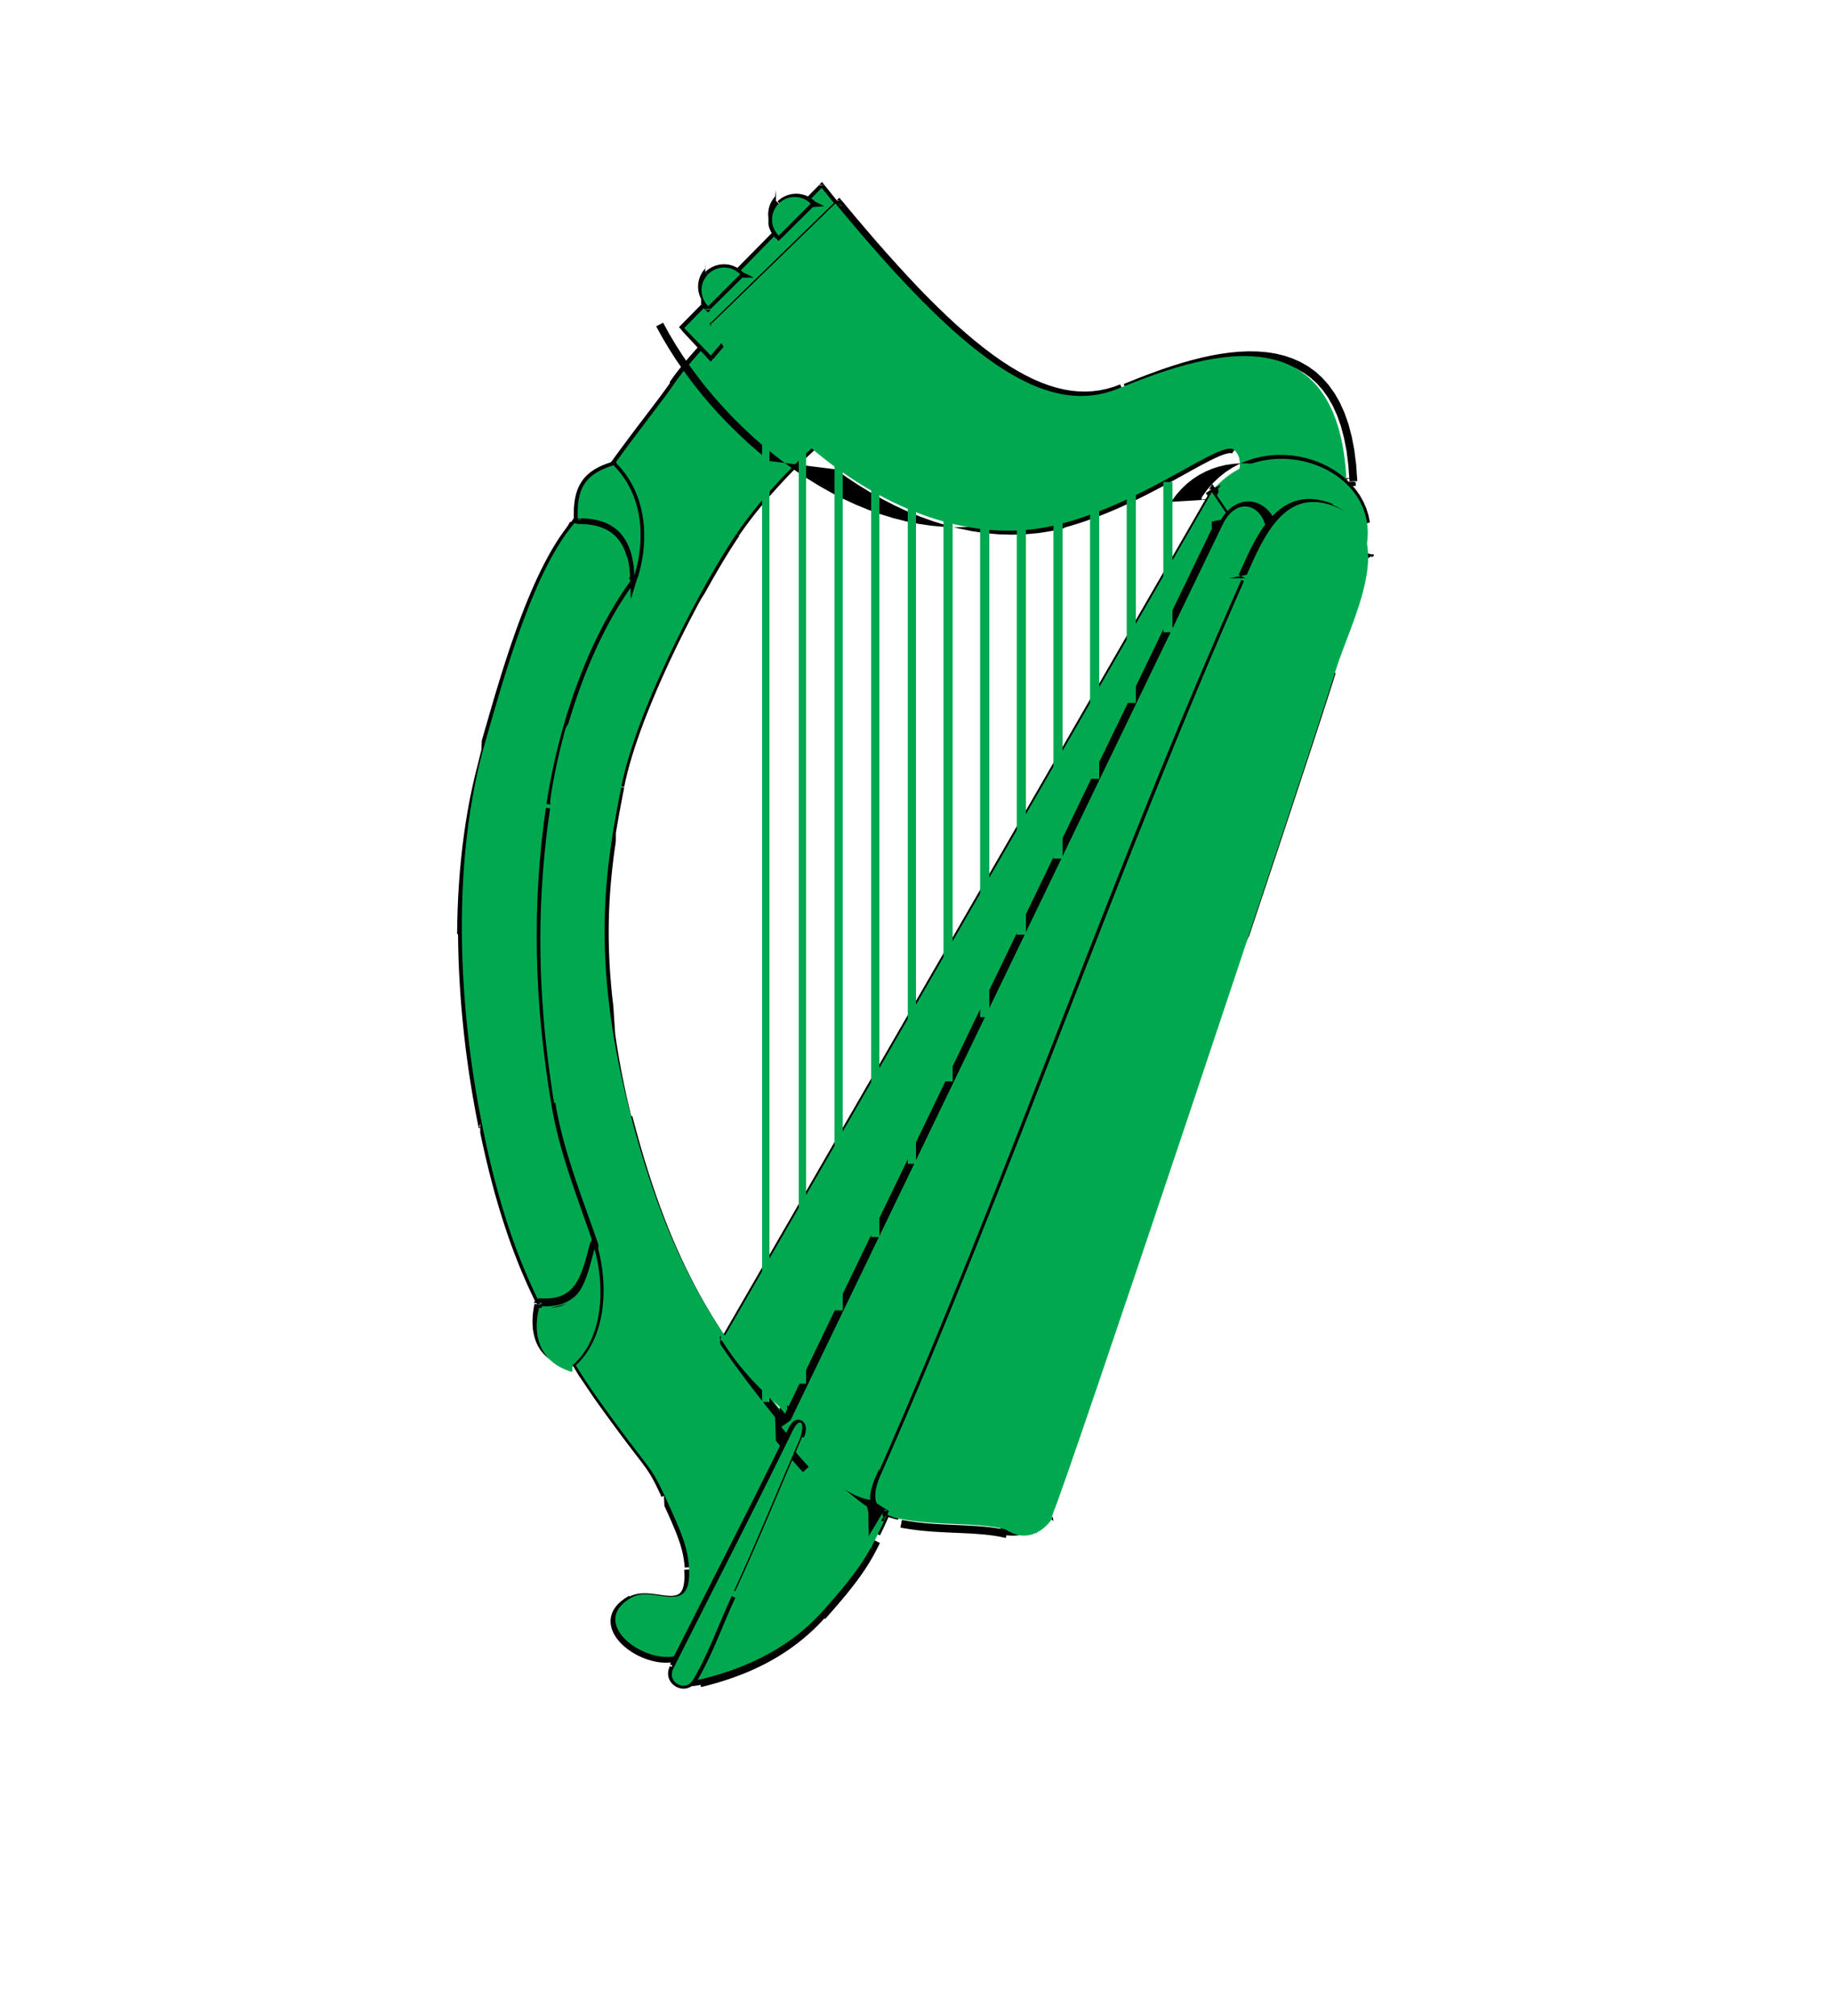 <svg xmlns:rdf="http://www.w3.org/1999/02/22-rdf-syntax-ns#" xmlns="http://www.w3.org/2000/svg" enable-background="new 0 0 200 220" xml:space="preserve" viewBox="0 0 200 220" version="1.1" y="0px" x="0px" xmlns:cc="http://creativecommons.org/ns#" xmlns:dc="http://purl.org/dc/elements/1.1/">
<defs>
   <linearGradient id="colour1">
     <stop stop-color="#00A94F" offset="0"/>
   </linearGradient>
   <linearGradient id="colour2">
     <stop stop-color="#000" offset="0"/>
   </linearGradient>
</defs>
		<path d="M73.8,42.2l-0.706-0.482,0.158-0.229,0.163-0.227,0.167-0.23,0.169-0.228,0.175-0.228,0.175-0.225,0.178-0.226,0.182-0.225,0.181-0.222,0.183-0.219,0.182-0.219,0.183-0.214,0.183-0.211,0.181-0.208,0.18-0.204,0.178-0.2,0.174-0.195,0.173-0.19,0.17-0.186,0.166-0.178,0.159-0.174,0.157-0.167,0.152-0.161,0.145-0.152,0.14-0.146,0.132-0.137,0.127-0.131,0.119-0.122,0.109-0.112,0.102-0.103,0.094-0.095,0.083-0.083,0.605,0.603-0.083,0.083-0.09,0.092-0.102,0.103-0.109,0.111-0.116,0.119-0.123,0.127-0.132,0.137-0.137,0.143-0.145,0.152-0.148,0.157-0.154,0.164-0.159,0.17-0.163,0.178-0.166,0.182-0.169,0.187-0.174,0.192-0.175,0.196-0.177,0.201-0.178,0.205-0.179,0.208-0.179,0.211-0.18,0.212-0.179,0.216-0.178,0.218h-0.4l-0.175,0.22-0.172,0.222-0.168,0.221-0.166,0.221-0.16,0.22-0.156,0.221v0.3zm-10.8,15.4l-0.736-0.432,0.348-0.587,0.356-0.588,0.366-0.586,0.372-0.585,0.377-0.583,0.383-0.578,0.389-0.577,0.391-0.571,0.391-0.568,0.394-0.561,0.395-0.555,0.395-0.549,0.394-0.542,0.389-0.534,0.388-0.525,0.383-0.516,0.378-0.504,0.372-0.496,0.364-0.483,0.359-0.471,0.349-0.459,0.339-0.446,0.329-0.432,0.317-0.418,0.304-0.403,0.292-0.386,0.276-0.371,0.264-0.353,0.245-0.333,0.229-0.317,0.21-0.296,0.191-0.275,0.706,0.482-0.198,0.285-0.216,0.303-0.233,0.32-0.249,0.34-0.263,0.356-0.28,0.371-0.292,0.389-0.308,0.403-0.317,0.418-0.328,0.433-0.34,0.446-0.349,0.458-0.354,0.472-0.365,0.483-0.371,0.492-0.376,0.504-0.382,0.513-0.385,0.522-0.389,0.53-0.39,0.538-0.392,0.545-0.391,0.552-0.391,0.558-0.392,0.562-0.387,0.567-0.382,0.57-0.379,0.575-0.374,0.576-0.368,0.578-0.359,0.58-0.354,0.579-0.3,0.5zm2.5,94.4l-0.696,0.495-1.63-2.41-1.52-2.52-1.42-2.61-1.32-2.7-1.21-2.79-1.11-2.87-1.01-2.94-0.907-3-0.805-3.06-0.705-3.1-0.604-3.15-0.505-3.19-0.405-3.22-0.308-3.24-0.208-3.26-0.11-3.27-0.013-3.27,0.083-3.27,0.18-3.26,0.277-3.24,0.373-3.22,0.468-3.19,0.563-3.15,0.658-3.11,0.752-3.06,0.846-3,0.94-2.94,1.03-2.87,1.13-2.8,1.22-2.71,1.31-2.62,1.4-2.53,0.736,0.432-1.38,2.49-1.3,2.59-1.2,2.68-1.11,2.76-1.02,2.84-0.931,2.91-0.839,2.98-0.745,3.03-0.652,3.08-0.559,3.13-0.465,3.16-0.369,3.19-0.274,3.22-0.18,3.23-0.083,3.24,0.013,3.25,0.11,3.24,0.208,3.23,0.304,3.22,0.402,3.19,0.502,3.16,0.598,3.12,0.698,3.08,0.798,3.03,0.897,2.97,0.997,2.9,1.1,2.83,1.2,2.76,1.3,2.67,1.4,2.58,1.5,2.48,1.5,3zm7.5,11l-0.776,0.358-0.163-0.354-0.152-0.322-0.142-0.296-0.133-0.271-0.126-0.249-0.119-0.231-0.115-0.214-0.114-0.203-0.111-0.192-0.114-0.187-0.116-0.183-0.121-0.182-0.127-0.187-0.135-0.189-0.146-0.2-0.156-0.21-0.17-0.227-0.186-0.241-0.201-0.263-0.219-0.285-0.237-0.309-0.258-0.338-0.28-0.369-0.305-0.401-0.329-0.438-0.358-0.479-0.384-0.519-0.417-0.565-0.446-0.612-0.481-0.663-0.516-0.715-0.552-0.773,0.696-0.495,0.552,0.77,0.513,0.715,0.478,0.659,0.446,0.609,0.413,0.563,0.385,0.518,0.354,0.476,0.329,0.437,0.302,0.4,0.28,0.366,0.258,0.337,0.237,0.31,0.219,0.285,0.201,0.263,0.186,0.245,0.173,0.229,0.163,0.218,0.149,0.206,0.143,0.2,0.136,0.195,0.129,0.195,0.125,0.196,0.122,0.2,0.121,0.206,0.12,0.216,0.123,0.228,0.126,0.241,0.129,0.26,0.136,0.277,0.146,0.303,0.152,0.326h0.3zm2.6,8l-0.854,0.061-0.015-0.19-0.018-0.188-0.021-0.186-0.023-0.183-0.025-0.181-0.031-0.182-0.033-0.18-0.036-0.18-0.04-0.183-0.045-0.183-0.048-0.186-0.053-0.188-0.055-0.191-0.062-0.196-0.065-0.2-0.071-0.206-0.075-0.211-0.08-0.217-0.086-0.225-0.092-0.232-0.098-0.24-0.102-0.248-0.108-0.257-0.115-0.268-0.119-0.276-0.128-0.289-0.132-0.298-0.141-0.31-0.146-0.324-0.151-0.334-0.3-7-0.167-0.361,0.776-0.358,0.168,0.364,0.16,0.35,0.154,0.338,0.147,0.324,0.14,0.313,0.136,0.303,0.128,0.291,0.122,0.28,0.116,0.271,0.11,0.264,0.105,0.255,0.099,0.246,0.094,0.239,0.09,0.232,0.084,0.227,0.078,0.221,0.074,0.217,0.069,0.213,0.064,0.207,0.062,0.205,0.057,0.201,0.051,0.199,0.048,0.199,0.044,0.195,0.04,0.197,0.036,0.196,0.03,0.194,0.029,0.197,0.026,0.197,0.021,0.199,0.02,0.201,0.1,7zm-6.5,4l-0.412-0.75,0.279-0.133,0.287-0.102,0.29-0.071,0.293-0.045,0.292-0.022,0.292-0.005,0.29,0.009,0.288,0.022,0.286,0.028,0.28,0.037,0.276,0.037,0.27,0.039,0.261,0.036,0.253,0.03,0.241,0.022,0.229,0.014,0.216,0.002,0.198-0.013,0.179-0.026,0.16-0.038,0.141-0.057,0.125-0.069,0.11-0.088,0.104-0.11,0.096-0.143,0.086-0.182,0.077-0.223,0.061-0.273,0.046-0.322,0.023-0.375,0.001-0.431-0.025-0.485,0.854-0.061,0.025,0.525-0.001,0.475-0.027,0.432-0.052,0.393-0.081,0.35-0.106,0.317-0.138,0.281-0.165,0.247-0.193,0.211-0.219,0.172-0.234,0.133-0.248,0.096-0.254,0.066-0.259,0.036-0.262,0.016-0.263-0.002-0.266-0.015-0.269-0.025-0.27-0.033-0.271-0.036-0.27-0.038-0.27-0.038-0.267-0.033-0.263-0.028-0.259-0.02-0.253-0.009-0.245,0.005-0.235,0.02-0.226,0.035-0.214,0.051-0.202,0.071h-0.1zm5.3,6l-0.776-0.358,0.525,0.584-0.39,0.111-0.401,0.07-0.41,0.036-0.413,0.002-0.42-0.03-0.421-0.059-0.42-0.09-0.414-0.113-0.411-0.138-0.403-0.163-0.392-0.184-0.38-0.203-0.364-0.223-0.347-0.24-0.328-0.258-0.306-0.273-0.279-0.288-0.253-0.301-0.223-0.317-0.188-0.328-0.15-0.342-0.108-0.352-0.063-0.361-0.011-0.367,0.046-0.371,0.103-0.367,0.165-0.36,0.225-0.347,0.284-0.332,0.343-0.315,0.403-0.3,0.466-0.283,0.412,0.75-0.402,0.243-0.337,0.249-0.272,0.252-0.213,0.248-0.159,0.246-0.11,0.243-0.069,0.241-0.029,0.24,0.007,0.246,0.043,0.248,0.078,0.252,0.113,0.254,0.146,0.255,0.179,0.253,0.21,0.251,0.238,0.244,0.263,0.233,0.285,0.225,0.307,0.213,0.323,0.197,0.337,0.182,0.352,0.164,0.356,0.143,0.363,0.125,0.368,0.1,0.366,0.076,0.363,0.053,0.356,0.026,0.351-0.002,0.336-0.028,0.321-0.059,0.306-0.087,0.5-2zm-0.5-1l0.946-0.323-0.421,0.907-0.5-1zm2.5,3l0.201,0.83-0.386,0.085-0.358,0.058-0.33,0.033-0.303,0.008-0.283-0.015-0.259-0.039-0.24-0.063-0.22-0.087-0.197-0.112-0.172-0.134-0.146-0.15-0.12-0.166-0.094-0.178-0.068-0.179-0.048-0.183-0.03-0.182-0.013-0.181-0.001-0.175,0.009-0.174,0.02-0.169,0.026-0.162,0.029-0.154,0.035-0.147,0.038-0.138,0.1-3,0.038-0.115,0.036-0.102,0.034-0.088,0.029-0.072,0.021-0.053,0.015-0.035,0.009-0.018,0.776,0.358-0.002,0.004-0.011,0.024-0.019,0.043-0.022,0.057-0.027,0.073-0.03,0.085-0.031,0.096-0.032,0.104-0.03,0.114-0.029,0.117-0.026,0.125-0.02,0.125-0.013,0.125-0.009,0.123,0.001,0.122,0.01,0.113,0.017,0.108,0.024,0.096,0.035,0.088,0.04,0.077,0.05,0.069,0.06,0.063,0.075,0.057,0.093,0.052,0.115,0.047,0.144,0.039,0.176,0.025,0.206,0.012,0.242-0.008,0.273-0.026,0.309-0.052,0.3,2zm13-7l0.636,0.572-0.396,0.428-0.399,0.41-0.406,0.396-0.411,0.381-0.414,0.365-0.419,0.354-0.424,0.337-0.426,0.324-0.43,0.312-0.43,0.298-0.435,0.284-0.436,0.272-0.438,0.262-0.437,0.247-0.439,0.238-0.438,0.226-0.439,0.216-0.437,0.206-0.437,0.195-0.436,0.186-0.433,0.176-0.433,0.168-0.427,0.158-0.427,0.15-0.422,0.144-0.421,0.135-0.414,0.128-0.411,0.12-0.405,0.112-0.399,0.109-0.396,0.102-0.389,0.096-0.201-0.83,0.382-0.096,0.386-0.099,0.393-0.104,0.396-0.113,0.4-0.117,0.404-0.125,0.407-0.131,0.411-0.137,0.413-0.147,0.418-0.155,0.418-0.161,0.421-0.171,0.421-0.18,0.423-0.189,0.424-0.199,0.423-0.208,0.425-0.22,0.422-0.228,0.423-0.241,0.421-0.251,0.419-0.263,0.417-0.274,0.417-0.288,0.413-0.297,0.409-0.313,0.406-0.326,0.403-0.337,0.4-0.353,0.395-0.367,0.389-0.381,0.387-0.396zm5.9-8l0.763,0.381-0.085,0.172-0.086,0.173-0.088,0.174-0.091,0.176-0.093,0.177-0.096,0.182-0.1,0.186-0.104,0.188-0.108,0.193-0.115,0.197-0.119,0.203-0.127,0.208-0.133,0.214-0.143,0.221-0.147,0.228-0.159,0.235-0.168,0.242-0.177,0.251-0.188,0.262-0.198,0.27-0.212,0.279-0.222,0.29-0.236,0.299-0.249,0.313-0.262,0.324-0.279,0.335-0.292,0.351-0.308,0.361-0.324,0.375-0.341,0.393-0.358,0.405-0.377,0.421-0.636-0.572,0.373-0.418,0.355-0.402,0.338-0.385,0.32-0.372,0.305-0.358,0.289-0.344,0.271-0.332,0.259-0.316,0.245-0.307,0.229-0.295,0.219-0.283,0.205-0.273,0.195-0.262,0.182-0.252,0.173-0.244,0.162-0.236,0.151-0.225,0.146-0.221,0.136-0.211,0.129-0.207,0.12-0.199,0.116-0.195,0.108-0.188,0.105-0.186,0.1-0.182,0.097-0.178,0.092-0.176,0.09-0.174,0.088-0.172,0.087-0.172,0.086-0.169-0.1,1zm1.4-3l0.398-0.756,0.206,0.512,0.001,0.003-0.006,0.013-0.005,0.017-0.007,0.019-0.01,0.025-0.011,0.031-0.013,0.037-0.017,0.043-0.018,0.047-0.021,0.053-0.022,0.058-0.025,0.063-0.026,0.068-0.029,0.073-0.033,0.079-0.035,0.084-0.038,0.09-0.04,0.096-0.044,0.1-0.045,0.106-0.049,0.11-0.053,0.117-0.054,0.121-0.059,0.127-0.061,0.133-0.065,0.139-0.066,0.143-0.071,0.148-0.073,0.153-0.078,0.159-0.08,0.165-0.086,0.169-0.763-0.381,0.082-0.166,0.08-0.162,0.074-0.155,0.073-0.15,0.068-0.146,0.067-0.14,0.062-0.134,0.061-0.13,0.055-0.124,0.055-0.117,0.05-0.113,0.048-0.108,0.045-0.103,0.041-0.097,0.04-0.092,0.035-0.087,0.034-0.08,0.029-0.076,0.029-0.07,0.026-0.064,0.022-0.061,0.022-0.055,0.018-0.049,0.017-0.043,0.014-0.037,0.013-0.033,0.011-0.027,0.007-0.022,0.007-0.019,0.004-0.01v-0.004l0.002-0.002h0.3zm0.4,0l0.32,0.169-0.114,0.343h-0.2zm-12.4-11l0.666-0.531,0.618,0.761,0.608,0.729,0.599,0.699,0.587,0.665,0.575,0.636,0.564,0.605,0.549,0.576,0.538,0.547,0.522,0.519,0.507,0.489,0.493,0.463,0.475,0.436,0.459,0.408,0.44,0.383,0.424,0.358,0.403,0.333,0.384,0.309,0.365,0.283,0.342,0.262,0.323,0.238,0.299,0.215,0.275,0.194,0.254,0.173,0.228,0.153,0.205,0.132,0.178,0.111,0.151,0.095,0.125,0.074,0.098,0.058,0.069,0.038,0.042,0.023,0.008,0.005-0.398,0.756-0.021-0.012-0.048-0.025-0.077-0.045-0.106-0.062-0.133-0.081-0.161-0.098-0.188-0.119-0.211-0.138-0.238-0.157-0.261-0.179-0.286-0.2-0.309-0.223-0.329-0.245-0.353-0.268-0.372-0.291-0.394-0.315-0.413-0.34-0.431-0.363-0.45-0.391-0.466-0.418-0.485-0.442-0.499-0.47-0.517-0.499-0.53-0.525-0.544-0.554-0.56-0.586-0.57-0.613-0.583-0.645-0.596-0.676-0.605-0.706-0.615-0.739-0.7-1zm-16.5-32l0.827-0.215,0.415,1.56,0.419,1.51,0.425,1.45,0.431,1.4,0.436,1.35,0.44,1.3,0.447,1.26,0.454,1.21,0.457,1.17,0.464,1.13,0.472,1.09,0.477,1.06,0.483,1.02,0.488,0.991,0.496,0.963,0.502,0.937,0.509,0.909,0.516,0.887,0.522,0.867,0.529,0.846,0.536,0.83,0.544,0.814,0.551,0.803,0.558,0.792,0.565,0.782,0.574,0.775,0.58,0.773,0.589,0.768,0.598,0.77,0.604,0.77,0.614,0.772,0.621,0.78-0.666,0.531-0.624-0.779-0.614-0.776-0.608-0.772-0.601-0.772-0.593-0.774-0.587-0.776-0.577-0.783-0.572-0.792-0.564-0.799-0.558-0.812-0.55-0.825-0.543-0.84-0.536-0.859-0.529-0.877-0.522-0.9-0.516-0.922-0.509-0.947-0.502-0.977-0.496-1-0.489-1.04-0.483-1.07-0.475-1.1-0.471-1.14-0.465-1.18-0.456-1.22-0.451-1.27-0.447-1.31-0.438-1.36-0.434-1.41-0.429-1.46-0.422-1.52-0.3-3zm-0.9-36.2l0.841,0.164-0.157,0.8-0.156,0.81-0.155,0.821-0.152,0.833-0.147,0.844-0.144,0.856v0.9l-0.131,0.887-0.121,0.903-0.111,0.922-0.102,0.939-0.088,0.959-0.076,0.98-0.062,1-0.047,1.02-0.03,1.05-0.012,1.07,0.006,1.1,0.027,1.12,0.048,1.15,0.07,1.18,0.095,1.21,0.117,1.24,0.145,1.27,0.2,3,0.199,1.34,0.229,1.38,0.259,1.41,0.291,1.45,0.323,1.49,0.357,1.53,0.394,1.57-0.827,0.215-0.396-1.58-0.36-1.54-0.327-1.5-0.294-1.46-0.263-1.43-0.229-1.39-0.202-1.36-0.174-1.32-0.146-1.29-0.12-1.26-0.094-1.23-0.071-1.2-0.048-1.17-0.027-1.14-0.006-1.11,0.012-1.09,0.03-1.06,0.047-1.04,0.062-1.02,0.077-0.993,0.091-0.972,0.102-0.953,0.114-0.932,0.121-0.914,0.131-0.897,0.139-0.879,0.145-0.866,0.15-0.851,0.152-0.836,0.155-0.824,0.156-0.813,0.1-1.3zm12.7-27.8l0.706,0.482-0.349,0.518-0.368,0.565-0.387,0.61-0.403,0.654-0.419,0.693-0.431,0.73-0.442,0.765-0.452,0.797-0.46,0.827-0.5,0.8-0.471,0.878-0.473,0.902-0.475,0.92-0.475,0.937-0.472,0.951-0.467,0.963-0.462,0.972-0.453,0.979-0.445,0.983-0.434,0.983-0.421,0.984-0.405,0.979-0.392,0.974-0.373,0.965-0.354,0.955-0.332,0.939-0.31,0.923-0.286,0.903-0.258,0.882-0.231,0.857-0.201,0.829-0.169,0.8-0.841-0.164,0.177-0.824,0.207-0.853,0.235-0.877,0.265-0.899,0.289-0.919,0.313-0.937,0.338-0.953,0.357-0.964,0.377-0.975,0.394-0.983,0.412-0.99,0.425-0.991,0.438-0.993,0.447-0.99,0.458-0.986,0.464-0.979,0.471-0.97,0.475-0.958,0.476-0.943,0.478-0.926,0.477-0.905,0.474-0.885,0.47-0.86,0.463-0.833,0.456-0.804,0.446-0.772,0.437-0.737,0.422-0.7,0.408-0.661,0.393-0.619,0.375-0.575,0.4-0.5zm8.5-9l0.559-0.646,0.006,0.643-0.06,0.051-0.081,0.072-0.102,0.094-0.123,0.112-0.143,0.131-0.162,0.15-0.179,0.17-0.196,0.186-0.212,0.203-0.227,0.22-0.241,0.236-0.254,0.252-0.267,0.267-0.277,0.282-0.287,0.294-0.298,0.31-0.306,0.323-0.314,0.336-0.318,0.347-0.326,0.36-0.332,0.37-0.333,0.381-0.338,0.393-0.339,0.401-0.339,0.411-0.342,0.42-0.339,0.426-0.337,0.436-0.335,0.443-0.331,0.449-0.327,0.456-0.321,0.461-0.706-0.482,0.328-0.471,0.333-0.465,0.338-0.459,0.342-0.45,0.344-0.443,0.346-0.437,0.345-0.426,0.347-0.417,0.345-0.408,0.342-0.396,0.34-0.388,0.334-0.377,0.33-0.364,0.325-0.353,0.317-0.34,0.31-0.326,0.301-0.313,0.294-0.301,0.281-0.285,0.27-0.271,0.258-0.255,0.244-0.24,0.23-0.223,0.215-0.207,0.199-0.189,0.182-0.17,0.163-0.153,0.146-0.134,0.126-0.116,0.105-0.094,0.084-0.076,0.06-0.055,0.1,0.8zm0.6-0.6l0.37,0.319-0.364,0.324v-0.6zm-8.2-7.6l0.689-0.502h0.002l0.197,0.271,0.201,0.271,0.204,0.269,0.206,0.27,0.209,0.269,0.212,0.267,0.214,0.267,0.214,0.265,0.219,0.265,0.221,0.262,0.224,0.263,0.226,0.262,0.228,0.259,0.229,0.259,0.231,0.256,0.234,0.257,0.236,0.255,0.237,0.252,0.241,0.252,0.6-0.5,0.245,0.25,0.246,0.247,0.248,0.247,0.251,0.245,0.252,0.242,0.255,0.242,0.257,0.24,0.257,0.238,0.261,0.235,0.261,0.234,0.264,0.232,0.266,0.23-0.559,0.646-0.27-0.234-0.268-0.236-0.268-0.238-0.264-0.241-0.264-0.241-0.26-0.243-0.258-0.245-0.259-0.248-0.254-0.249-0.252-0.25-0.253-0.253-0.248-0.253-0.246-0.254-0.244-0.256-0.243-0.259-0.24-0.259-0.238-0.26-0.235-0.263-0.234-0.263-0.231-0.266-0.229-0.265-0.227-0.266-0.225-0.269-0.222-0.268-0.222-0.271-0.217-0.271-0.215-0.273-0.212-0.272-0.21-0.273-0.207-0.275-0.205-0.275-0.204-0.277h-0.316zm0.7-0.5h0.002l0.646,0.889-0.6-0.9zm-0.8,0.4l0.69-0.502,0.044,0.06-0.689,0.502v-0.1zl-0.219-0.3,0.2,0.3zm-0.3-0.5l0.7-0.489v-0.002l0.009,0.016,0.011,0.015,0.011,0.015,0.011,0.015,0.011,0.014,0.011,0.015,0.011,0.015,0.011,0.017,0.011,0.014,0.011,0.015,0.011,0.015,0.011,0.015,0.011,0.015,0.01,0.014,0.012,0.017,0.011,0.015,0.01,0.014,0.011,0.015,0.011,0.015,0.011,0.015,0.013,0.015,0.009,0.015,0.011,0.015,0.012,0.015,0.011,0.015,0.011,0.015,0.011,0.015,0.011,0.015,0.011,0.015,0.012,0.015,0.011,0.015,0.011,0.014-0.692,0.502-0.012-0.017-0.011-0.015-0.011-0.015-0.011-0.015-0.011-0.015-0.011-0.015-0.012-0.015-0.011-0.015-0.011-0.015-0.011-0.015-0.013-0.015-0.009-0.015-0.011-0.015-0.012-0.015-0.011-0.015-0.013-0.017-0.011-0.015-0.009-0.014-0.013-0.017-0.011-0.016,0.1,0.2-0.011-0.015-0.011-0.015-0.011-0.017-0.011-0.014-0.011-0.015-0.011-0.015-0.011-0.017-0.011-0.015-0.011-0.016-0.011-0.015-0.013-0.015v-0.17zv0.03l0.187,0.265-0.2-0.3zm-0.1-0.1l0.701-0.487,0.124,0.177-0.7,0.489-0.124-0.177zl-0.001-0.002-0.401-0.573,0.4,0.6zm0-0.1l0.701-0.487,0.004,0.005-0.703,0.485-0.004-0.005zl0.002,0.001,0.111,0.161-0.1-0.2zm-0.4-0.5l0.707-0.479,0.011,0.016,0.011,0.016,0.011,0.016,0.011,0.016,0.011,0.016,0.011,0.014,0.011,0.016,0.011,0.018,0.011,0.016,0.011,0.014,0.011,0.016,0.011,0.016,0.012,0.016,0.009,0.014,0.011,0.016,0.013,0.018,0.011,0.016,0.01,0.014,0.011,0.016,0.011,0.016,0.011,0.016,0.011,0.016,0.013,0.018,0.01,0.014,0.011,0.016,0.011,0.016,0.012,0.016,0.011,0.016,0.011,0.016,0.01,0.014,0.011,0.016,0.011,0.016-0.699,0.488-0.012-0.016-0.011-0.016-0.013-0.017-0.011-0.016-0.011-0.016-0.012-0.016-0.011-0.016-0.011-0.016-0.013-0.018-0.009-0.014-0.012-0.016-0.011-0.016-0.011-0.016-0.011-0.016-0.013-0.017-0.011-0.016-0.01-0.014-0.011-0.016-0.013-0.017-0.011-0.016-0.011-0.016-0.011-0.016-0.011-0.018-0.011-0.016-0.011-0.014-0.011-0.016-0.012-0.018-0.011-0.016-0.011-0.016-0.011-0.016-0.011-0.016zm0.7-0.4zm-0.7,0.4l0.708-0.479,0.023,0.033-0.707,0.479-0.022-0.033h-0.016zh-0.002l-0.415-0.615,0.4,0.6zm-1.2-3l-0.605-0.603,0.676,0.094,0.054,0.094,0.053,0.096,0.054,0.094,0.055,0.094,0.054,0.096,0.055,0.094,0.056,0.094,0.055,0.095,0.056,0.094,0.057,0.096,0.056,0.094,0.057,0.095,0.058,0.094,0.056,0.094,0.059,0.095,0.059,0.093,0.057,0.096,0.06,0.093,0.058,0.093,0.061,0.095,0.06,0.093,0.059,0.095,0.062,0.093,0.061,0.095,0.06,0.093,0.062,0.095,0.061,0.093,0.063,0.093,0.063,0.095,0.062,0.093,0.063,0.095,0.063,0.093-0.71,0.479-0.063-0.096-0.063-0.094-0.064-0.097-0.063-0.094-0.063-0.096-0.063-0.097-0.062-0.095-0.063-0.097-0.061-0.095-0.062-0.097-0.062-0.095-0.061-0.097-0.06-0.095-0.062-0.097-0.059-0.097-0.061-0.095-0.059-0.097-0.059-0.095-0.06-0.097-0.058-0.097-0.057-0.095-0.059-0.097-0.057-0.096-0.057-0.097-0.058-0.095-0.055-0.098-0.056-0.097-0.057-0.096-0.055-0.098-0.054-0.097-0.056-0.096-0.054-0.097h0.6zm-0.6-0.6l0.4-0.401,0.275,0.495-0.7-0.1z" fill="url(#colour2)"/>
	<path d="M78.5,36.2c-0.833,0.834-3.34,3.41-4.97,5.78-1.97,2.88-7.27,9.2-10.9,15.4-15.4,26.2-15.3,70.1,2.53,95.1,6.08,8.54,5.65,6.99,7.47,10.9,1.82,3.95,2.43,5.47,2.58,7.59,0.406,5.68-3.76,1.98-6.22,3.34-4.99,2.75,1.5,7.54,5.12,6.31,0,0-1.67,3.61,2.4,2.62,4.08-0.99,9.18-2.85,13.3-7.41,4.1-4.56,5.01-6.38,5.92-8.2,0.911-1.82,1.22-2.73,1.22-2.73s-5.16-2.73-11.8-11.1c-6.68-8.35-12-15.5-16.4-32.5s-2.58-27-0.911-35.5,8.96-22.3,12.6-27.6c3.43-5,7.94-9.07,8.45-9.52-2.86-2.47-5.43-5.27-7.55-8.19l-0.044-0.06c-0.116-0.162-0.231-0.323-0.347-0.485l-0.123-0.177-0.004-0.005c-0.118-0.169-0.233-0.338-0.349-0.508l-0.022-0.033c-0.8-1.6-1.5-2.7-2-3.7z" fill="url(#colour1)"/>
	<path d="M89.4,20.2l0.638,0.034,1.67,2.08-0.666,0.532-1.67-2.08,0.1-0.5zl0.337-0.342,0.301,0.375-0.6-0.1zm-15,15.8l0.008-0.591,15-15.2,0.609,0.599-15,15.3-0.6-0.1zl-0.279-0.299,0.287-0.292v0.6zm3.5,3.1l-0.637,0.014-2.85-3.06,0.625-0.583,2.85,3.06,0.1,0.6zl-0.311,0.364-0.326-0.351h0.6zm13.8-16.7l-0.009,0.544-13.8,16.2-0.648-0.556,13.8-16.2,0.6,0.1zl0.221,0.276-0.229,0.268v-0.6z" fill="url(#colour2)"/>
	<polygon points="91.4,22.6,89.7,20.5,74.7,35.8,77.6,38.8" fill="url(#colour1)"/>
		<path d="M123,42.7l-0.321-0.79,0.825-0.336,0.863-0.343,0.898-0.345,0.929-0.343,0.954-0.337,0.976-0.322,0.993-0.307,1.01-0.284,1.02-0.257,1.02-0.225,1.03-0.186,1.03-0.146,1.02-0.097,1.02-0.042,1,0.014,0.989,0.078,0.968,0.148,0.943,0.224,0.917,0.305,0.883,0.39,0.843,0.482,0.802,0.58,0.75,0.68,0.696,0.783,0.635,0.893,0.574,1,0.505,1.12,0.436,1.24,0.361,1.36,0.283,1.49,0.203,1.62,0.12,1.76-0.854,0.033-0.116-1.72-0.197-1.57-0.273-1.43-0.345-1.3-0.411-1.17-0.475-1.05-0.53-0.931-0.586-0.819-0.635-0.716-0.681-0.617-0.725-0.523-0.767-0.438-0.805-0.356-0.84-0.278-0.874-0.207-0.904-0.138-0.928-0.075-0.954-0.014-0.969,0.042-0.983,0.093-0.991,0.139-0.996,0.183-0.998,0.218-0.995,0.25-0.986,0.278-0.977,0.3-0.959,0.319-0.94,0.33-0.916,0.339-0.888,0.342-0.857,0.339-1,0.2zm-31.1-20.2l-0.596-0.613,0.628,0.035,1.26,1.52,1.24,1.46,1.21,1.41,1.19,1.35,1.16,1.29,1.14,1.24,1.11,1.18,1.09,1.12,1.07,1.06,1.05,1.01,1.03,0.947,1.01,0.891,0.988,0.832,0.967,0.771,0.951,0.716,0.932,0.655,0.914,0.598,0.898,0.537,0.881,0.48,0.864,0.422,0.85,0.361,0.834,0.306,0.821,0.245,0.806,0.188,0.794,0.132,0.783,0.073,0.773,0.016,0.764-0.042,0.755-0.099,0.748-0.156,0.742-0.214,0.739-0.271,0.321,0.79-0.796,0.294-0.803,0.231-0.812,0.169-0.819,0.106-0.826,0.044-0.834-0.017-0.843-0.079-0.852-0.139-0.862-0.201-0.868-0.262-0.881-0.319-0.89-0.381-0.901-0.439-0.914-0.497-0.926-0.558-0.94-0.614-0.956-0.672-0.97-0.729-0.988-0.789-1-0.845-1.02-0.901-1.04-0.96-1.06-1.02-1.08-1.07-1.1-1.13-1.12-1.19-1.15-1.24-1.17-1.3-1.19-1.36-1.22-1.41-1.24-1.47-1.27-1.53,0.4,0.2zm-0.6-0.6l0.332-0.323,0.296,0.358-0.6-0.1zm-12.9,13.3l-0.757,0.398,0.08-0.505,0.424-0.412,0.424-0.412,0.424-0.412,0.424-0.413,0.423-0.412,0.424-0.412,0.424-0.412,0.424-0.412,0.423-0.412,0.424-0.413,0.424-0.412,0.424-0.412,0.423-0.412,0.424-0.413,0.424-0.412,0.424-0.412,0.423-0.412,0.424-0.412,0.424-0.413,0.424-0.412,0.423-0.412,0.424-0.413,0.424-0.412,0.424-0.412,0.423-0.412,0.424-0.412,0.424-0.413,0.423-0.412,0.424-0.412,0.424-0.412,0.424-0.413,0.423-0.412,0.596,0.613-0.423,0.412-0.424,0.412-0.424,0.413-0.424,0.412-0.423,0.412-0.424,0.412-0.424,0.412-0.423,0.412-0.424,0.413-0.424,0.412-0.424,0.412-0.423,0.413-0.424,0.412-0.424,0.412-0.424,0.412-0.423,0.412-0.424,0.413-0.424,0.412-0.424,0.412-0.423,0.412-0.424,0.413-0.424,0.412-0.2,0.3-0.423,0.412-0.424,0.412-0.424,0.412-0.424,0.413-0.424,0.412-0.423,0.412-0.424,0.412-0.424,0.413-0.424,0.412-0.1-0.4zm-0.8,0.4l-0.148-0.282,0.229-0.223-0.1,0.5zm38.4,21.2l0.214,0.827-1.44,0.323-1.44,0.227-1.45,0.131-1.45,0.041-1.45-0.045-1.44-0.129-1.44-0.211-1.43-0.289-1.42-0.363-1.41-0.435-1.4-0.502-1.38-0.567-1.36-0.628-1.34-0.688-1.32-0.743-1.3-0.796-1.28-0.845-1.25-0.891-7.2-0.9-1.19-0.974-1.16-1.01-1.12-1.05-1.09-1.08-1.05-1.1-1.01-1.13-0.965-1.15-0.921-1.17-0.875-1.19-0.827-1.2-0.775-1.21-0.726-1.22-0.67-1.22,0.757-0.398,0.656,1.2,0.708,1.19,0.763,1.19,0.811,1.18,0.857,1.16,0.904,1.15,0.948,1.13,0.99,1.11,1.03,1.09,1.07,1.06,1.1,1.03,1.14,0.995,1.17,0.958,1.2,0.917,1.23,0.874,1.25,0.828,1.27,0.779,1.29,0.727,1.31,0.671,1.33,0.615,1.35,0.554,1.36,0.489,1.37,0.421,1.38,0.353,1.39,0.279,1.4,0.204,1.4,0.126,1.4,0.045,1.4-0.041,1.4-0.128,1.39-0.216,5-0.6zm19-8l-0.509,0.686-0.039-0.019-0.091-0.015-0.159,0.002-0.217,0.037-0.266,0.07-0.309,0.107-0.351,0.142-0.385,0.174-0.421,0.202-0.453,0.229-0.483,0.253-0.513,0.277-0.542,0.298-0.57,0.315-0.597,0.33-0.62,0.343-0.646,0.353-0.668,0.363-0.693,0.369-0.714,0.374-0.733,0.375-0.755,0.375-0.773,0.373-0.793,0.368-0.808,0.359-0.826,0.352-0.842,0.34-0.855,0.326-0.87,0.31-0.883,0.292-0.896,0.27-0.905,0.249-0.214-0.827,0.885-0.242,0.873-0.266,0.863-0.285,0.853-0.303,0.839-0.319,0.826-0.333,0.812-0.345,0.798-0.356,0.779-0.362,0.764-0.366,0.745-0.371,0.727-0.372,0.708-0.37,0.686-0.366,0.665-0.36,0.643-0.354,0.621-0.343,0.596-0.33,0.57-0.314,0.546-0.298,0.52-0.28,0.493-0.26,0.466-0.236,0.438-0.212,0.412-0.184,0.383-0.155,0.359-0.124,0.336-0.091,0.316-0.05,0.304-0.006,0.299,0.059,1,0.1zm0,0.6zm1,1.4l-0.215,0.827-0.311-0.5-0.001,0.003v-0.006l0.004-0.016,0.005-0.024,0.003-0.027,0.006-0.034,0.004-0.04,0.005-0.045,0.004-0.049,0.004-0.054,0.003-0.058,0.002-0.062,0.001-0.066-0.002-0.065-0.003-0.068-0.007-0.071-0.007-0.071-0.01-0.072-0.012-0.072-0.015-0.071-0.017-0.071-0.021-0.07-0.024-0.068-0.026-0.067-0.03-0.065-0.033-0.061-0.037-0.061-0.04-0.058-0.044-0.054-0.049-0.052-0.053-0.05-0.058-0.046,0.509-0.686,0.107,0.086,0.097,0.09,0.089,0.096,0.081,0.1,0.073,0.102,0.063,0.104,0.058,0.107,0.05,0.106,0.044,0.107,0.037,0.108,0.031,0.106,0.026,0.105,0.022,0.104,0.018,0.102,0.014,0.1,0.01,0.098,0.007,0.094,0.003,0.092,0.002,0.089-0.001,0.082-0.002,0.079-0.003,0.075-0.004,0.07-0.007,0.065-0.006,0.059-0.007,0.053-0.006,0.047-0.007,0.04-0.004,0.03-0.004,0.023-0.004,0.019-0.003,0.011-1-0.1zm0,0.8l-0.395-0.102,0.084-0.398v0.5zm11,1l0.854-0.033-0.402,0.443-0.368,0.021-0.366,0.017-0.362,0.012-0.36,0.008-0.357,0.004h-0.354l-0.353-0.004-0.352-0.008-0.351-0.013-0.35-0.016-0.349-0.021-0.349-0.024-0.349-0.03-0.349-0.033-0.35-0.037-0.352-0.041-0.353-0.046-0.353-0.049-0.355-0.055-0.359-0.057-0.36-0.061-0.362-0.067-0.367-0.069-0.371-0.075-0.375-0.077-0.377-0.081-0.384-0.087-0.39-0.089-0.395-0.095-0.398-0.097-0.405-0.101-0.413-0.107,0.215-0.827,0.406,0.103,0.401,0.101,0.396,0.097,0.388,0.092,0.383,0.089,0.377,0.083,0.374,0.081,0.367,0.077,0.362,0.072,0.36,0.069,0.355,0.063,0.354,0.061,0.349,0.058,0.347,0.051,0.346,0.049,0.343,0.043,0.341,0.041,0.34,0.037,0.339,0.033,0.339,0.027,0.338,0.025,0.339,0.021,0.339,0.016,0.341,0.013,0.342,0.008,0.343,0.004h0.347l0.348-0.004,0.35-0.008,0.353-0.012,0.356-0.017,0.361-0.021-1,0.4zm1,0l0.017,0.417-0.419,0.026v-0.4z" fill="url(#colour2)"/>
	<path d="M147,52.6c-0.804-19.3-16.3-13.7-24.9-10.2-8.15,3.33-17.2-3.6-30.9-20.2-4.52,4.4-9.04,8.79-13.6,13.2,6.78,12.9,23.1,25.7,38.1,21.8,9.6-2.49,17.6-9.23,19-8.12,0.913,0.68,0.611,2.12,0.611,2.12,4,1.2,7,1.6,11,1.4z" fill="url(#colour1)"/>
	<path d="M132,54.4l-0.847,0.127,0.065-0.298,0.576-0.796,0.624-0.715,0.67-0.639,0.707-0.559,0.741-0.484,0.77-0.409,0.794-0.334,0.811-0.265,0.826-0.195,0.833-0.127,0.835-0.061,0.834,0.002,0.828,0.063,0.817,0.125,0.804,0.183,0.783,0.241,0.757,0.295,0.729,0.348,0.694,0.401,0.656,0.453,0.612,0.502,0.564,0.548,0.512,0.596,0.45,0.642,0.387,0.684,0.318,0.725,0.241,0.764,0.163,0.802-4,0.9-0.013,0.862-0.107,0.892-0.208,0.917-0.823-0.228,0.188-0.834,0.098-0.805,0.013-0.775-0.068-0.742-0.143-0.708-0.216-0.677-0.281-0.645-0.346-0.609-0.404-0.572-0.458-0.536-0.51-0.498-0.557-0.455-0.599-0.412-0.638-0.368-0.67-0.321-0.699-0.272-0.723-0.221-0.74-0.169-0.757-0.115-0.766-0.06-0.771-0.002-0.771,0.057-0.767,0.117-0.755,0.178-0.744,0.241-0.724,0.308-0.703,0.372-0.677,0.44-0.647,0.512-0.609,0.582-0.574,0.658-0.528,0.732,5-0.3zm0,0.1l-0.024-0.161,0.09-0.137v0.3zm1,4.1l-0.214,0.827-0.316-0.35-0.021-0.141-0.022-0.142-0.021-0.144-0.022-0.142-0.021-0.141-0.022-0.142-0.021-0.144-0.021-0.142-0.022-0.142-0.021-0.141-0.021-0.142-0.022-0.144-0.021-0.143-0.022-0.142-0.021-0.143-0.021-0.14-0.022-0.142-0.021-0.144-0.022-0.142-0.021-0.142-0.021-0.14-0.022-0.142-0.021-0.144-0.021-0.142-0.022-0.142-0.021-0.141-0.022-0.142-0.021-0.144-0.021-0.142-0.022-0.141-0.021-0.142-0.022-0.144,0.847-0.127,0.022,0.141,0.021,0.142,0.022,0.144,0.021,0.142,0.021,0.141,0.022,0.142,0.021,0.144,0.022,0.142,0.021,0.143,0.021,0.14,0.022,0.142,0.021,0.144,0.022,0.142,0.021,0.142,0.021,0.14,0.022,0.142,0.021,0.144,0.022,0.142,0.021,0.142,0.021,0.142,0.022,0.141,0.021,0.142,0.021,0.144,0.022,0.142,0.021,0.142,0.022,0.141,0.021,0.142,0.021,0.144,0.022,0.142,0.021,0.141,0.022,0.142,0.021,0.144-1-0.3zm0,0.8l-0.273-0.071-0.043-0.278v0.4zm11,2.1l0.244,0.82-0.229,0.004-0.355-0.093-0.355-0.093-0.354-0.093-0.355-0.093-0.355-0.093-0.355-0.093-0.355-0.093-0.354-0.093-0.355-0.093-0.355-0.093-0.355-0.093-0.354-0.093-0.355-0.093-0.355-0.093-0.355-0.093-0.355-0.093-0.354-0.093-0.355-0.093-0.355-0.093-0.355-0.093-0.355-0.093-0.354-0.093-0.355-0.093-0.355-0.093-0.355-0.093-0.355-0.093-0.354-0.093-0.355-0.093-0.355-0.093-0.355-0.093-0.355-0.093-0.354-0.093,0.214-0.827,0.355,0.093,0.355,0.093,0.354,0.093,0.355,0.093,0.355,0.093,0.355,0.093,0.355,0.093,0.354,0.093,0.355,0.093,0.355,0.093,0.355,0.093,0.355,0.093,0.354,0.093,0.355,0.093,0.355,0.093,0.355,0.093,0.355,0.093,0.354,0.093,0.355,0.093,0.355,0.093,0.355,0.093,0.355,0.093,0.354,0.093,0.355,0.093,0.355,0.093,0.355,0.093,0.355,0.093,0.354,0.093,0.355,0.093,0.355,0.093,0.355,0.093,0.354,0.093zm0,0.9l-0.113,0.034-0.116-0.03zm5-2.1l0.823,0.228-0.289,0.296-0.164,0.049-0.164,0.049-0.164,0.049-0.164,0.049-0.164,0.049-0.164,0.049-0.163,0.049-0.164,0.049-0.164,0.049-0.164,0.049-0.164,0.049-0.164,0.049-0.164,0.049-0.164,0.049-0.164,0.049-0.164,0.049-0.164,0.049-0.163,0.049-0.164,0.049-0.164,0.049-0.164,0.049-0.164,0.049-0.164,0.049-0.164,0.049-0.164,0.049-0.164,0.049-0.164,0.049-0.163,0.049-0.164,0.049-0.164,0.049-6,1.5-0.164,0.049-0.244-0.82,0.164-0.049,0.163-0.049,0.164-0.049,0.164-0.049,0.164-0.049,0.164-0.049,0.164-0.049,0.164-0.049,0.164-0.049,0.164-0.049,0.164-0.049,0.163-0.049,0.164-0.049,0.164-0.049,0.164-0.049,0.164-0.049,0.164-0.049,0.164-0.049,0.164-0.049,0.164-0.049,0.164-0.049,0.164-0.049,0.163-0.049,0.164-0.049,0.164-0.05,0.164-0.049,0.164-0.049,0.164-0.049,0.164-0.049,0.164-0.049,0.164-0.049,0.164-0.049,5-1.1zm1,0.2l-0.063,0.229-0.227,0.068v-0.3z" fill="url(#colour2)"/>
	<path d="M149,60.4c2.63-9.48-11.7-14.5-17.3-5.95,0.233,1.52,0.467,3.03,0.7,4.55,3.79,0.991,7.58,1.98,11.4,2.97,2-0.6,4-1.1,5-1.6z" fill="url(#colour1)"/>
	<path d="M133,53.3l0.017,0.455-53.3,92.3-0.739-0.428,53.3-92.3,1-0.4zm-1,0.1l0.34-0.588,0.384,0.562zm3,4.2l-0.74,0.061-2.62-3.85,0.707-0.482,2.62,3.85v0.4zm0-0.4l0.138,0.201-0.104,0.221v-0.4zm-47.3,101l-0.071-0.47,46.9-100,0.773,0.361-46.6,99.6h-0.7zm0.7,0l-0.271,0.577-0.431-0.469,0.7-1zm-3.7-4l0.666-0.531,0.099,0.12,0.098,0.122,0.097,0.119,0.098,0.121,0.098,0.117,0.096,0.119,0.097,0.118,0.097,0.115,0.095,0.116,0.097,0.113,0.096,0.115,0.095,0.114,0.095,0.111,0.094,0.112,0.096,0.109,0.095,0.111v3l0.095,0.109,0.094,0.108,0.092,0.105,0.094,0.107,0.093,0.104,0.092,0.105,0.093,0.105,0.092,0.102,0.091,0.104,0.092,0.1,0.09,0.102,0.091,0.1,0.091,0.1,0.089,0.1,0.091,0.098-0.63,0.578-0.09-0.1-0.093-0.1-0.091-0.1-0.091-0.103-0.094-0.102-0.092-0.104-0.094-0.103-0.092-0.105-0.093-0.104-0.095-0.105-0.093-0.107-0.094-0.107-0.096-0.109-0.094-0.108-0.095-0.108-0.096-0.112-0.095-0.11-0.095-0.113-0.098-0.113-0.096-0.114-0.097-0.114-0.097-0.114-0.096-0.117-0.099-0.116-0.097-0.119-0.098-0.117-0.099-0.119-0.098-0.121-0.098-0.121-0.1-0.123-0.098-0.121-0.1-3zm-6.1-8l0.739,0.428-0.015-0.451,0.175,0.26,0.177,0.259,0.177,0.257,0.179,0.256,0.178,0.256,0.178,0.256,0.182,0.252,0.18,0.252,0.183,0.251,0.182,0.252,0.184,0.249,0.184,0.25,0.186,0.249,0.185,0.248,0.187,0.247,0.187,0.248,0.188,0.247,0.189,0.247,0.188,0.246,0.191,0.248,0.191,0.246,0.191,0.246,0.193,0.248,0.194,0.246,0.194,0.248,0.194,0.248,0.196,0.248,0.198,0.247,0.198,0.249,0.198,0.25,0.2,0.25,0.199,0.252-0.666,0.531-0.202-0.251-0.2-0.25-0.199-0.25-0.198-0.249-0.197-0.25-0.197-0.249-0.197-0.248-0.194-0.247-0.194-0.25-0.193-0.248-0.194-0.246-0.192-0.25-0.19-0.247-0.192-0.249-0.189-0.248-0.188-0.25-0.189-0.248-0.187-0.25-0.188-0.252-0.186-0.25-0.187-0.252-0.184-0.252-0.186-0.252-0.182-0.255-0.184-0.255-0.182-0.257-0.182-0.255-0.181-0.259-0.179-0.259-0.18-0.262-0.178-0.262-0.178-0.264v-1zm0.1,0l-0.148-0.221,0.134-0.23z" fill="url(#colour2)"/>
	<path d="M79,146l53.3-92.3,2.62,3.85-46.9,99.4c-0.962-1.05-1.98-2.22-3.03-3.54-2.2-2-4.2-4-6.1-7z" fill="url(#colour1)"/>
		<path d="M133,57.4l0.764,0.381-0.199,0.41-0.447,0.921-0.675,1.4-0.887,1.83-1.08,2.24-1.26,2.61-1.42,2.95-1.57,3.26-1.7,3.53-1.82,3.76-1.92,3.97-2,4.14-2.06,4.28-2.11,4.38-2.15,4.45-2.16,4.48-2.16,4.49-2.15,4.46-2.12,4.39-2.07,4.29-2.01,4.16-1.93,3.99-1.83,3.79-1.72,3.56-1.59,3.29-1.44,2.99-1.28,2.66-1.1,2.29-0.911,1.89-0.701,1.45-0.475,0.984-0.232,0.482-0.771-0.371,0.233-0.482,0.475-0.984,0.701-1.45,0.911-1.89,1.1-2.29,1.28-2.66,1.44-2.99,1.59-3.29,1.72-3.56,1.83-3.79,1.93-3.99,2.01-4.16,2.07-4.29,2.12-4.39,2.15-4.46,2.16-4.49,2.16-4.48,2.15-4.45,2.11-4.38,2.06-4.28,2-4.14,1.92-3.97,1.82-3.76,1.7-3.53,1.57-3.26,1.42-2.95,1.26-2.61,1.08-2.24,0.887-1.83,0.676-1.4,0.446-0.921v-0.9zm6,2.2l-0.844-0.141,0.039-0.295,0.02-0.286-0.001-0.276-0.021-0.265-0.036-0.253-0.053-0.242-0.067-0.229-0.082-0.215-0.095-0.201-0.106-0.186-0.115-0.171-0.125-0.154-0.133-0.139-0.14-0.12-0.146-0.104-0.15-0.085-0.152-0.067-0.156-0.051-0.157-0.031-0.161-0.014-0.164,0.005-0.166,0.026-0.168,0.045-0.17,0.068-0.175,0.091-0.177,0.118-0.178,0.146-0.178,0.174-0.179,0.207-0.175,0.237-0.17,0.272-0.166,0.307-0.764-0.381,0.19-0.354,0.203-0.322,0.212-0.291,0.222-0.257,0.231-0.228,0.241-0.196,0.247-0.165,0.255-0.134,0.261-0.102,0.262-0.072,0.264-0.039,0.261-0.009,0.258,0.021,0.254,0.051,0.244,0.077,0.235,0.104,0.225,0.128,0.212,0.15,0.2,0.173,0.186,0.192,0.172,0.211,0.156,0.228,0.14,0.246,0.122,0.261,0.104,0.276,0.085,0.289,0.066,0.302,0.046,0.314,0.023,0.325,0.001,0.333-0.022,0.343,2,0.6zm-6,17.3l-0.786-0.332-0.014,0.037,0.014-0.044,0.041-0.128,0.066-0.207,0.089-0.281,0.109-0.349,0.131-0.412,0.148-0.47,0.165-0.523,0.181-0.571,0.193-0.611,0.204-0.65,0.214-0.682,0.222-0.708,0.229-0.729,0.232-0.746,0.235-0.755,0.235-0.763,0.235-0.763,0.232-0.757,0.229-0.749,0.221-0.733,0.216-0.711,0.205-0.687,0.194-0.654,0.182-0.618,0.165-0.577,0.151-0.53,0.131-0.477,0.112-0.418,0.09-0.354,0.065-0.283,0.04-0.201,0.844,0.141-0.047,0.241-0.072,0.303-0.093,0.368-0.113,0.428-0.134,0.483-0.151,0.534-0.169,0.581-0.181,0.622-0.194,0.658-0.206,0.687-0.215,0.714-0.224,0.733-0.229,0.748-0.233,0.76-0.235,0.763-0.235,0.763-0.235,0.758-0.232,0.746-0.228,0.729-0.223,0.708-0.214,0.682-0.204,0.65-0.193,0.614-0.18,0.571-0.166,0.523-0.148,0.47-0.131,0.412-0.112,0.349-0.09,0.281-0.065,0.207-0.041,0.128-0.014,0.044v0.2zl-0.007,0.021-0.007,0.017zm-34.5,83.1l-0.765-0.377,34.9-82.9,0.786,0.332-34.9,82.9h-0.6zl-0.012,0.026-0.011,0.019zm-3.2,5l-0.131-0.563,2.53-4.47,0.743,0.422-2.53,4.47-0.6,1zm0.6-1l-0.229,0.404-0.384-0.264h0.6zm-10-9l0.771,0.371-0.059-0.461,0.382,0.445,0.375,0.436,0.373,0.42,0.367,0.41,0.363,0.396,0.356,0.383,0.354,0.374,0.347,0.36,0.342,0.35,0.336,0.336,0.331,0.326,0.322,0.314,0.317,0.304,0.313,0.291,0.305,0.282,0.299,0.27,0.291,0.26,0.283,0.248,0.278,0.24,0.269,0.229,0.264,0.218,0.254,0.209,0.246,0.199,0.239,0.188,0.229,0.18,0.221,0.17,0.215,0.16,0.204,0.151,0.194,0.144,0.188,0.133,0.177,0.125,0.167,0.117-0.481,0.703-0.174-0.12-0.184-0.128-0.19-0.138-0.202-0.146-0.211-0.155-0.217-0.166-0.229-0.174-0.236-0.184-0.242-0.193-0.253-0.203-0.261-0.213-0.267-0.224-0.275-0.232-0.281-0.243-0.291-0.255-0.297-0.264-0.303-0.276-0.311-0.285-0.316-0.298-0.323-0.308-0.33-0.32-0.335-0.33-0.342-0.343-0.346-0.353-0.353-0.367-0.356-0.377-0.364-0.391-0.366-0.402-0.373-0.413-0.377-0.427-0.382-0.439-0.386-0.452v-1zm0.1,1l-0.179-0.212,0.12-0.25h0.1z" stroke="#000" fill="url(#colour2)"/>
	<path d="M86.3,155c1.13-2.35,46.4-96.2,47.2-97.8,1.85-3.71,5.29-1.54,4.71,1.95-0.324,1.95-5.19,17.2-5.19,17.2l-34.9,82.9-2.53,4.47c-2.8,0-6.2-3-10.3-8z" fill="url(#colour1)"/>
		<path d="M60.1,87.8l-0.847-0.124,0.123-0.786,0.133-0.796,0.146-0.801,0.155-0.808,0.169-0.813,0.181-0.819,0.191-0.822,0.202-0.825,0.215-0.828,0.226-0.829,0.238-0.831,0.249-0.83,0.26-0.828,0.272-0.826,0.283-0.823,0.295-0.821,0.308-0.815,0.317-0.812,0.328-0.803,0.342-0.798,0.354-0.79,0.362-0.781,0.376-0.772,0.387-0.762,0.4-0.75,0.41-0.738,0.421-0.725,0.434-0.713,0.445-0.698,0.456-0.681,0.47-0.667,0.48-0.649,0.68,0.515-0.468,0.633-0.455,0.65-0.447,0.668-0.435,0.681-0.424,0.696-0.414,0.712-0.403,0.725-0.39,0.737-0.381,0.748-0.369,0.758-0.359,0.768-0.347,0.777-0.335,0.785-0.325,0.793-0.314,0.798-0.301,0.805-0.291,0.808-0.28,0.813-0.269,0.816-0.257,0.818-0.246,0.819-0.3,0.5-0.223,0.819-0.211,0.817-0.201,0.815-0.188,0.812-0.178,0.809-0.165,0.804-0.156,0.798-0.143,0.792-0.132,0.783-0.1,0.8zm0.5,33.2l-0.844,0.141-0.169-1.05-0.163-1.04-0.151-1.04-0.143-1.04-0.136-1.04-0.124-1.03-0.115-1.03-0.105-1.03-0.096-1.03-0.088-1.02-0.077-1.03-0.066-1.02-0.057-1.02-0.047-1.02-0.037-1.02-0.026-1.02-0.016-1.02-0.006-1.02,0.005-1.02,0.016-1.03,0.026-1.02,0.037-1.03,0.048-1.03,0.06-1.03,0.07-1.03,0.081-1.04,0.095-1.04,0.104-1.04,0.116-1.05,0.129-1.05,0.139-1.05,0.15-1.06,0.847,0.124-0.15,1.05-0.139,1.04-0.126,1.04-0.115,1.04-0.104,1.04-0.091,1.03-0.081,1.03-0.07,1.03-0.06,1.02-0.048,1.02-0.037,1.02-0.026,1.02-0.016,1.02-0.005,1.02,0.006,1.02,0.016,1.01,0.026,1.02,0.037,1.01,0.047,1.02,0.057,1.01,0.066,1.02,0.077,1.02,0.084,1.02,0.096,1.02,0.106,1.02,0.114,1.02,0.125,1.02,0.132,1.03,0.143,1.03,0.151,1.03,0.159,1.04,0.2,1zm4.7,15l-0.816-0.258,0.003,0.268-0.164-0.479-0.167-0.477-0.168-0.477-0.169-0.477-0.169-0.477-0.171-0.475-0.169-0.477-0.17-0.478-0.17-0.476-0.169-0.476-0.167-0.478-0.167-0.477-0.166-0.479-0.163-0.479-0.161-0.479-0.161-0.48-0.156-0.482-0.155-0.48-0.15-0.484-0.148-0.485-0.144-0.486-0.142-0.487-0.136-0.489-0.134-0.491-0.128-0.491-0.122-0.495-0.118-0.498-0.113-0.498-0.105-0.502-0.102-0.503-0.094-0.505-0.089-0.508,0.844-0.141,0.085,0.497,0.094,0.495,0.099,0.494,0.105,0.49,0.109,0.489,0.115,0.487,0.122,0.484,0.125,0.486,0.13,0.483,0.136,0.482,0.138,0.481,0.144,0.479,0.146,0.479,0.15,0.479,0.152,0.478,0.156,0.476,0.157,0.477,0.161,0.477,0.163,0.475,0.163,0.475,0.167,0.477,0.168,0.475,0.168,0.475,0.17,0.477,0.17,0.475,0.169,0.475,0.171,0.479,0.169,0.477,0.169,0.477,0.168,0.48,0.167,0.479,0.168,0.479-0.1,4zl0.046,0.133-0.043,0.135zm-2.1,6l-0.225-0.826-0.296,0.284,0.058-0.183,0.059-0.183,0.06-0.183,0.056-0.183,0.059-0.183,0.06-0.183,0.058-0.183,0.057-0.183,0.058-0.183,0.06-0.183,0.058-0.183,0.057-0.183,0.058-0.183,0.06-0.183,0.057-0.183,0.058-0.183,0.06-0.183,0.059-0.182,0.056-0.184,0.059-0.183,0.06-0.183,0.058-0.182,0.057-0.184,0.058-0.182,0.06-0.184,0.059-0.182,0.056-0.184,0.058-0.182,0.061-0.184,0.056-0.182,0.058-0.183,0.059-0.183,0.816,0.258-0.058,0.182-0.059,0.184-0.06,0.182-0.056,0.184-0.059,0.182-0.06,0.184-0.058,0.182-0.057,0.184-0.058,0.182-0.06,0.183-0.058,0.183-0.057,0.183-0.058,0.183-0.06,0.183-0.059,0.183-0.056,0.183-0.059,0.183-0.06,0.183-0.056,0.183-0.059,0.183-0.06,0.183-0.058,0.183-0.057,0.183-0.058,0.183-0.06,0.183-0.059,0.183-0.056,0.183-0.058,0.183-0.061,0.183-0.056,0.183-0.058,0.183-0.059,0.183-0.3,1zm0.2,0l-0.07,0.224-0.226,0.061h0.3zm-4.6,1l0.794-0.314-0.509-0.256,0.119-0.033,0.119-0.031,0.119-0.033,0.12-0.032,0.119-0.032,0.119-0.033,0.119-0.031,0.119-0.033,0.12-0.032,0.119-0.032,0.119-0.033,0.119-0.031,0.119-0.033,0.119-0.032,0.12-0.032,0.119-0.033,0.119-0.031,0.119-0.033,0.119-0.032,0.119-0.032,0.12-0.033,0.119-0.031,0.119-0.033,0.119-0.032,0.119-0.032,0.119-0.033,0.119-0.031,0.12-0.033,0.119-0.032,0.119-0.032,0.119-0.033,0.119-0.031,0.225,0.826-0.119,0.033-0.119,0.031-0.12,0.033-0.119,0.032-0.119,0.032-0.119,0.033-0.119,0.031-0.119,0.033-0.12,0.032-0.119,0.032-0.119,0.033-0.119,0.031-0.119,0.033-0.119,0.032-0.119,0.032-0.12,0.032-0.119,0.032-0.119,0.033-0.119,0.032-0.119,0.032-0.119,0.033-0.12,0.031-0.119,0.033-0.119,0.032-0.119,0.032-0.119,0.033-0.12,0.031-0.119,0.033-0.119,0.032-0.119,0.032-0.119,0.033-0.119,0.031-0.5-1zm0.5,0l-0.367,0.1-0.143-0.355h0.5zm-0.8-1l0.767-0.382,0.014,0.032,0.01,0.027,0.011,0.025,0.01,0.023,0.011,0.025,0.01,0.027,0.011,0.025,0.01,0.026,0.011,0.025,0.01,0.025,0.01,0.026,0.011,0.023,0.011,0.025,0.01,0.027,0.01,0.025,0.011,0.025,0.01,0.026,0.011,0.025,0.01,0.025,0.011,0.026,0.01,0.025,0.011,0.025,0.01,0.025,0.011,0.025,0.01,0.023,0.011,0.026,0.01,0.027,0.011,0.025,0.01,0.025,0.011,0.026,0.01,0.025,0.01,0.025,0.011,0.025-0.794,0.314-0.01-0.025-0.01-0.025-0.011-0.025-0.01-0.025-0.011-0.026-0.01-0.025-0.011-0.024-0.01-0.025-0.011-0.027-0.01-0.025-0.011-0.025-0.01-0.025-0.011-0.025-0.01-0.025-0.011-0.026-0.01-0.025-0.011-0.026-0.01-0.025-0.01-0.025-0.011-0.023-0.01-0.025-0.011-0.027-0.01-0.025-0.011-0.025-0.01-0.026-0.011-0.025-0.01-0.025-0.011-0.024-0.01-0.025-0.011-0.027-0.01-0.025-0.011-0.023zm0.8,0l0.004,0.007,0.01,0.025zm-7-19l0.837-0.171,0.128,0.619,0.131,0.618,0.135,0.616,0.136,0.615,0.141,0.615,0.145,0.612,0.146,0.613,0.151,0.61,0.154,0.61,0.16,0.608,0.162,0.606,0.168,0.604,0.171,0.605,0.178,0.603,0.18,0.601,0.188,0.6,0.189,0.597,0.195,0.596,0.201,0.594,0.205,0.591,0.211,0.59,0.216,0.588,0.223,0.586,0.229,0.582,0.233,0.582,0.239,0.578,0.244,0.576,0.252,0.573,0.259,0.573,0.264,0.568,0.271,0.566,0.278,0.563-0.767,0.382-0.281-0.573-0.274-0.574-0.269-0.578-0.261-0.579-0.256-0.584-0.25-0.584-0.243-0.588-0.237-0.588-0.229-0.592-0.226-0.593-0.22-0.595-0.214-0.597-0.208-0.601-0.202-0.601-0.198-0.603-0.193-0.604-0.187-0.605-0.184-0.607-0.177-0.609-0.175-0.608-0.168-0.612-0.166-0.613-0.16-0.614-0.157-0.614-0.151-0.617-0.15-0.616-0.145-0.619-0.141-0.618-0.139-0.621-0.135-0.621-0.131-0.621v-1zm0.8,0zm-0.5-42.2l0.82,0.237-0.336,1.22-0.313,1.23-0.284,1.25-0.262,1.26-0.236,1.28-0.214,1.29-0.189,1.3-0.166,1.31-0.145,1.32-0.121,1.33-0.101,1.34-0.08,1.34-0.059,1.35-0.039,1.35-0.019,1.35,0.001,1.36,0.02,1.35,0.037,1.36,0.057,1.35,0.072,1.35,0.091,1.35,0.106,1.34,0.121,1.34,0.138,1.33,0.153,1.32,0.166,1.31,0.182,1.3,0.194,1.29,0.209,1.28,0.22,1.26,0.233,1.25,0.243,1.24-0.837,0.171-0.246-1.24-0.234-1.26-0.223-1.27-0.209-1.29-0.197-1.3-0.182-1.31-0.169-1.32-0.153-1.33-0.139-1.34-0.124-1.35-0.106-1.35-0.09-1.36-0.073-1.36-0.057-1.36-0.037-1.36-0.02-1.37h-0.1l0.019-1.36,0.039-1.36,0.059-1.36,0.08-1.35,0.101-1.35,0.124-1.34,0.146-1.33,0.169-1.33,0.192-1.32,0.214-1.31,0.24-1.3,0.265-1.28,0.291-1.27,0.315-1.25,0.4-1.6zm10.4-24.5l0.301,0.8,0.159-0.105-0.432,0.479-0.426,0.521-0.42,0.56-0.41,0.596-0.406,0.632-0.396,0.661-0.391,0.691-0.383,0.719-0.375,0.743-0.367,0.766-0.358,0.786-0.351,0.802-0.343,0.819-0.334,0.831-0.327,0.841-0.318,0.849-0.311,0.855-0.304,0.858-0.295,0.859-0.285,0.857-0.279,0.854-0.27,0.849-0.263,0.839-0.255,0.83-0.245,0.816-0.238,0.8-0.231,0.783-0.222,0.764-0.215,0.74-0.204,0.717-0.199,0.689-0.191,0.662-0.82-0.237,0.188-0.658,0.198-0.69,0.209-0.717,0.214-0.743,0.223-0.764,0.23-0.786,0.238-0.804,0.248-0.819,0.255-0.833,0.264-0.845,0.272-0.853,0.279-0.86,0.289-0.864,0.298-0.866,0.304-0.865,0.313-0.862,0.322-0.858,0.33-0.851,0.341-0.841,0.347-0.829,0.356-0.816,0.366-0.799,0.373-0.78,0.382-0.76,0.393-0.736,0.4-0.711,0.411-0.685,0.419-0.652,0.431-0.622,0.439-0.587,0.449-0.55,0.462-0.512h0.2zm-0.2,0.1l0.066-0.071h0.1l-0.2,0.1zm3.8-1.2l-0.615,0.592,0.458,0.104-0.099,0.038-0.099,0.037-0.099,0.038-0.1,0.038-0.099,0.038-0.099,0.038-0.099,0.038-0.1,0.038-0.099,0.038-0.099,0.038-0.099,0.037-0.099,0.038-0.1,0.038-0.099,0.038-0.099,0.038-0.099,0.038-0.1,0.038-0.099,0.038-0.099,0.038-0.099,0.037-0.1,0.038-0.099,0.038-0.099,0.038-0.099,0.038-0.099,0.038-0.1,0.038-0.099,0.038-0.099,0.038-0.099,0.037-0.099,0.038-0.1,0.038-0.099,0.038-0.3,0.4,0.099-0.038,0.099-0.038,0.099-0.038,0.1-0.038,0.099-0.038,0.099-0.038,0.099-0.038,0.099-0.037,0.1-0.038,0.099-0.038,0.099-0.038,0.099-0.038,0.1-0.038,0.099-0.038,0.099-0.038,0.099-0.038,0.099-0.037,0.1-0.038,0.099-0.038,0.099-0.038,0.099-0.038,0.1-0.038,0.099-0.038,0.099-0.038,0.099-0.038,0.099-0.037,0.1-0.038,0.099-0.038,0.099-0.038,0.099-0.038,0.1-0.038,0.099-0.038,0.4-1.1zm-0.4-0.1l0.263-0.1,0.195,0.204-0.5-0.1zm3.4,3.3l-0.854,0.01,0.119,0.291-0.089-0.092-0.089-0.092-0.088-0.092-0.089-0.092-0.089-0.092-0.089-0.092-0.088-0.092-0.089-0.092-0.089-0.092-0.089-0.092h0.1l-0.089-0.092-0.089-0.092-0.1-0.1-0.089-0.092-0.088-0.092-0.089-0.092-0.089-0.092-0.089-0.092-0.088-0.092-0.089-0.092-0.089-0.092-0.088-0.092-0.089-0.092-0.089-0.092-0.089-0.092-0.089-0.092-0.088-0.092-0.089-0.092-0.089-0.092-0.088-0.092-0.089-0.092,0.615-0.592,0.089,0.092,0.089,0.092,0.089,0.092,0.088,0.092,0.089,0.092,0.089,0.092,0.089,0.092,0.088,0.092,0.089,0.092,0.089,0.092,0.089,0.092,0.088,0.092,0.089,0.092,0.089,0.092,0.089,0.092,0.088,0.092,0.089,0.092,0.089,0.092,0.089,0.092,0.088,0.092,0.089,0.092,0.089,0.092,0.089,0.092,0.089,0.092,0.088,0.092,0.089,0.092,0.089,0.092,0.089,0.092,0.088,0.092,0.089,0.092,0.089,0.092,0.089,0.092v0.2zm-0.1-0.3l0.116,0.121,0.002,0.17-0.1-0.3zm0,5.1l-0.68-0.515v0.2l-0.002-0.14-0.001-0.14-0.002-0.142v-0.3l-0.002-0.14-0.001-0.142-0.002-0.138-0.002-0.14-0.002-0.142-0.001-0.14-0.002-0.138-0.002-0.14-0.002-0.142-0.001-0.138-0.002-0.14-0.002-0.142-0.001-0.138-0.002-0.14-0.002-0.142-0.002-0.138-0.002-0.14-0.1-0.8-0.002-0.138-0.002-0.14v-0.2l-0.002-0.14-0.002-0.138-0.002-0.14-0.001-0.142-0.002-0.138-0.002-0.14-0.002-0.14,0.854-0.01,0.002,0.14,0.002,0.14,0.001,0.141,0.002,0.139,0.002,0.14,0.002,0.142,0.001,0.14,0.002,0.138,0.002,0.14,0.002,0.141,0.001,0.139,0.002,0.14,0.002,0.142,0.002,0.138,0.001,0.14,0.002,0.142,0.002,0.138,0.002,0.14,0.001,0.141,0.002,0.139,0.002,0.14,0.002,0.142,0.001,0.14,0.002,0.138,0.002,0.14,0.002,0.142,0.001,0.139,0.002,0.14,0.002,0.142,0.001,0.138,0.002,0.14,0.002,0.14-0.1,1.3zm0.1-0.3l0.002,0.146-0.089,0.117,0.1-0.2z" fill="url(#colour2)"/>
	<path d="M69.2,62.9c-5.12,6.74-8.31,16.6-9.54,24.8-1.67,11.2-1.31,21.8,0.545,32.9,0.895,5.37,2.93,10.3,4.69,15.5-0.618,1.95-1.24,3.9-1.85,5.84-1.27,0.346-2.54,0.691-3.82,1.04-0.109-0.273-0.219-0.547-0.327-0.82-3.02-6.05-4.87-12.5-6.22-19.2-2.68-13.1-3.44-29.1,0.327-42.1,1.99-6.88,5.34-19.2,10.1-24.2,1.06-0.4,2.11-0.801,3.16-1.2,0.945,0.982,1.89,1.97,2.84,2.95,0.1,1.5,0.1,3,0.1,4.5z" fill="url(#colour1)"/>
	<path d="M73.9,182l-0.763-0.382,0.41-0.817,0.41-0.814,0.412-0.815,0.411-0.815,0.412-0.814,0.413-0.814,0.413-0.813,0.412-0.813,0.414-0.814,0.413-0.814,0.413-0.813,0.413-0.813,0.414-0.814,0.413-0.814,0.412-0.813,0.413-0.814,0.412-0.814,0.412-0.814,0.411-0.815,0.411-0.814,0.411-0.815,0.409-0.813,0.409-0.816,0.407-0.816,0.407-0.816,0.406-0.816,0.406-0.817,0.404-0.818,0.404-0.819,0.402-0.816,0.399-0.82,0.4-0.82,0.77,0.375-0.399,0.82-0.403,0.82-0.402,0.82-0.404,0.818-0.404,0.818-0.406,0.818-0.406,0.818-0.407,0.816-0.41,0.816-0.409,0.816-0.41,0.817-0.41,0.815-0.411,0.814-0.411,0.815-0.412,0.814-0.412,0.814-0.413,0.814-0.413,0.813-0.413,0.814-0.413,0.814-0.413,0.813-0.413,0.813-0.414,0.814-0.413,0.814-0.413,0.813-0.413,0.814-0.412,0.814-0.412,0.814-0.412,0.814-0.411,0.815-0.411,0.814-0.4,1zm-0.8,0zm2.2,1l0.733,0.439-0.103,0.154-0.113,0.143-0.125,0.123-0.132,0.11-0.141,0.093-0.146,0.076-0.149,0.059-0.154,0.043-0.154,0.027-0.153,0.01-0.151-0.003-0.152-0.019-0.147-0.029-0.143-0.045-0.14-0.055-0.133-0.068-0.128-0.077-0.12-0.089-0.113-0.1-0.104-0.111-0.094-0.119-0.084-0.129-0.073-0.138-0.059-0.147-0.046-0.154-0.028-0.161-0.013-0.165,0.004-0.17,0.023-0.173,0.042-0.173,0.058-0.177,0.079-0.172,0.763,0.382-0.045,0.105-0.035,0.096-0.021,0.092-0.01,0.087-0.004,0.082,0.006,0.079,0.016,0.073,0.019,0.071,0.028,0.066,0.033,0.064,0.04,0.063,0.047,0.059,0.052,0.054,0.057,0.05,0.063,0.045,0.064,0.041,0.069,0.034,0.069,0.028,0.072,0.021,0.074,0.016,0.071,0.009,0.074,0.003,0.073-0.007,0.07-0.011,0.068-0.02,0.068-0.027,0.066-0.033,0.063-0.043,0.065-0.053,0.062-0.064,0.063-0.074h-0.7zm4.2-9l0.776,0.358-0.133,0.29-0.132,0.293-0.13,0.292-0.129,0.293-0.129,0.292-0.125,0.295-0.126,0.293-0.125,0.295-0.125,0.292-0.124,0.294-0.124,0.293-0.123,0.293-0.124,0.292-0.123,0.293-0.124,0.291-0.125,0.292-0.127,0.29-0.126,0.29-0.129,0.288-0.128,0.287-0.131,0.286-0.133,0.285-0.133,0.285-0.136,0.281-0.139,0.281-0.14,0.279-0.143,0.279-0.146,0.276-0.147,0.273-0.15,0.273-0.155,0.271-0.158,0.27-0.733-0.439,0.151-0.258,0.148-0.262,0.147-0.263,0.145-0.267,0.14-0.27,0.139-0.27,0.137-0.272,0.135-0.274,0.133-0.278,0.133-0.278,0.13-0.279,0.128-0.282,0.128-0.284,0.125-0.285,0.126-0.285,0.124-0.287,0.124-0.289,0.124-0.291,0.124-0.289,0.124-0.293,0.123-0.292,0.124-0.294,0.124-0.293,0.124-0.296,0.126-0.294,0.126-0.297,0.128-0.295,0.129-0.296,0.129-0.296,0.133-0.296,0.133-0.296h0.2zm0.8,0zm6.7-18l0.783,0.342-0.228,0.521-0.227,0.52-0.225,0.522-0.225,0.521-0.225,0.521-0.225,0.524-0.224,0.524-0.224,0.525-0.224,0.527-0.224,0.525-0.225,0.529-0.225,0.53-0.226,0.532-0.226,0.532-0.227,0.536-0.229,0.536-0.229,0.538-0.23,0.539-0.231,0.542-0.233,0.545-0.235,0.546-0.238,0.547-0.239,0.552-0.241,0.552-0.243,0.557-0.246,0.557-0.25,0.561-0.251,0.563-0.254,0.566-0.257,0.566-0.263,0.572-0.264,0.575-0.776-0.358,0.264-0.571,0.259-0.569,0.257-0.566,0.254-0.563,0.252-0.562,0.246-0.559,0.246-0.557,0.243-0.553,0.241-0.552,0.239-0.548,0.235-0.547,0.235-0.546,0.232-0.542,0.232-0.541,0.23-0.54,0.229-0.538,0.228-0.535,0.228-0.533,0.226-0.533,0.226-0.531,0.225-0.53,0.224-0.528,0.224-0.53,0.225-0.526,0.224-0.525,0.224-0.525,0.225-0.523,0.224-0.525,0.226-0.521,0.228-0.522,0.227-0.523,0.2-1zl-0.77-0.375,0.057-0.104,0.06-0.099,0.066-0.091,0.07-0.084,0.078-0.077,0.082-0.066,0.089-0.06,0.096-0.048,0.101-0.037,0.106-0.023,0.109-0.008,0.108,0.006,0.109,0.023,0.104,0.039,0.097,0.053,0.087,0.065,0.075,0.076,0.066,0.085,0.053,0.089,0.046,0.095,0.034,0.1,0.025,0.104,0.019,0.106,0.008,0.109,0.001,0.112-0.007,0.116-0.015,0.12-0.021,0.122-0.032,0.127-0.037,0.13-0.049,0.131-0.056,0.137-0.783-0.342,0.042-0.1,0.032-0.094,0.027-0.087,0.019-0.079,0.015-0.076,0.009-0.066,0.003-0.061-0.001-0.054-0.004-0.046-0.006-0.037-0.008-0.029-0.008-0.022-0.006-0.015-0.006-0.008v-0.002l0.002,0.004,0.008,0.006,0.013,0.007,0.015,0.005,0.017,0.004h0.025l0.007-0.002-0.006,0.004-0.012,0.007-0.019,0.017-0.021,0.02-0.026,0.03-0.026,0.038-0.029,0.047h-0.2z" fill="url(#colour2)"/>
	<path d="M86.6,156c-4.26,8.76-8.74,17.4-13.1,26.1-0.748,1.49,1.32,2.61,2.15,1.23,1.67-2.8,2.78-6.01,4.22-9.14,2.83-6.13,5.07-11.7,7.5-17.3,0.6-2-0.2-2-0.7-1z" fill="url(#colour1)"/>
	<path d="M77,29.7l0.601,0.606-0.073,0.077-0.068,0.079-0.063,0.082-0.06,0.082-0.055,0.086-0.048,0.087-0.046,0.09-0.04,0.09-0.034,0.092-0.031,0.094-0.027,0.096-0.02,0.096-0.019,0.096-0.012,0.099-0.007,0.097-0.002,0.098,0.001,0.099,0.006,0.097,0.013,0.098,0.016,0.097,0.019,0.096,0.027,0.095,0.029,0.095,0.033,0.092,0.041,0.092,0.042,0.089,0.049,0.089,0.054,0.086,0.059,0.083,0.062,0.083,0.067,0.079,0.073,0.079-0.606,0.601-0.102-0.107-0.096-0.113-0.09-0.115-0.082-0.121-0.075-0.123v-0.6l-0.063-0.129-0.055-0.13-0.05-0.133-0.043-0.133-0.034-0.136-0.03-0.136-0.023-0.138-0.015-0.138-0.01-0.14-0.003-0.138,0.004-0.139,0.012-0.14,0.018-0.137,0.022-0.139,0.032-0.136,0.036-0.134,0.044-0.134,0.051-0.132,0.057-0.13,0.063-0.126,0.072-0.125,0.076-0.122,0.083-0.12,0.091-0.115,0.097-0.111v-0.8zm4.1,0.6l-0.601-0.606-0.003,0.604-0.078-0.074-0.078-0.068-0.082-0.063-0.082-0.059-0.086-0.055-0.087-0.048-0.091-0.046-0.091-0.041-0.092-0.034-0.094-0.032-0.096-0.026-0.097-0.02-0.096-0.018-0.099-0.012-0.098-0.007-0.098-0.002-0.099,0.001-0.097,0.005-0.098,0.013-0.098,0.016-0.097,0.019-0.096,0.026-0.095,0.03-0.092,0.034-0.092,0.041-0.089,0.043-0.089,0.048-0.087,0.054-0.082,0.059-0.083,0.062-0.079,0.067-0.078,0.073-0.601-0.606,0.107-0.102,0.112-0.096,0.115-0.09,0.121-0.082,0.122-0.075,0.124-0.069,0.129-0.063,0.13-0.055,0.133-0.05,0.135-0.042,0.134-0.035,0.137-0.031,0.138-0.022,0.138-0.015,0.14-0.01,0.139-0.003,0.139,0.004,0.14,0.012,0.137,0.017,0.139,0.023,0.136,0.032,0.134,0.037,0.134,0.043,0.133,0.051,0.13,0.057,0.127,0.063,0.125,0.072,0.121,0.077,0.12,0.083,0.114,0.091,0.111,0.097,0.106,0.103,1.2,0.6zm0-0.6l0.3,0.303-0.303,0.301v-0.6zm-4.1,4l0.003-0.604,3.51-3.48,0.601,0.606-3.51,3.48h-0.6zm0.6,0.1l-0.304,0.3-0.3-0.303h0.6z" fill="url(#colour2)"/>
	<path d="M77.3,33.4c-0.96-0.97-0.952-2.53,0.018-3.49,0.969-0.96,2.53-0.953,3.49,0.017l-3.5,3.5z" fill="url(#colour1)"/>
	<path d="M84.7,21.9l0.601,0.606-0.074,0.078-0.068,0.079-0.063,0.082-0.059,0.082-0.055,0.086-0.048,0.087-0.046,0.091-0.04,0.09-0.035,0.092-0.031,0.094-0.026,0.096-0.021,0.096-0.018,0.096-0.013,0.099-0.006,0.097-0.003,0.099,0.002,0.098,0.005,0.097,0.013,0.098,0.016,0.097,0.02,0.096,0.025,0.097,0.031,0.094,0.033,0.092,0.04,0.092,0.043,0.089,0.049,0.089,0.054,0.087,0.059,0.083,0.062,0.082,0.067,0.079,0.072,0.079-0.606,0.601-0.101-0.107-0.096-0.112-0.09-0.116-0.082-0.121-0.075-0.122-0.069-0.125-0.063-0.129-0.055-0.13-0.05-0.133-0.042-0.134-0.035-0.134-0.031-0.137v-0.7l-0.015-0.138-0.01-0.14-0.004-0.139,0.005-0.139,0.012-0.139,0.017-0.137,0.023-0.139,0.031-0.136,0.037-0.134,0.043-0.134,0.052-0.132,0.057-0.13,0.063-0.126,0.072-0.125,0.076-0.121,0.083-0.12,0.091-0.114,0.097-0.112,0.1-0.7zm4.1,0.7l-0.601-0.606-0.003,0.604-0.077-0.074-0.079-0.068-0.081-0.063-0.082-0.059-0.086-0.055-0.088-0.048-0.091-0.046-0.09-0.041-0.094-0.031-0.097-0.026-0.096-0.02-0.096-0.018-0.1-0.012-0.097-0.006-0.099-0.002-0.098,0.001-0.098,0.005-0.098,0.013-0.097,0.016-0.097,0.019-0.097,0.026-0.094,0.03-0.093,0.041-0.088,0.042-0.089,0.048-0.087,0.054-0.083,0.058-0.082,0.062-0.079,0.067-0.078,0.073-0.601-0.606,0.106-0.101,0.112-0.096,0.116-0.09,0.12-0.082,0.122-0.075,0.125-0.069,0.129-0.063,0.13-0.055,0.133-0.05,0.134-0.042,0.135-0.036,0.137-0.03,0.137-0.023,0.139-0.015,0.14-0.01,0.139-0.003,0.139,0.005,0.139,0.012,0.137,0.017,0.139,0.023,0.137,0.032,0.134,0.037,0.134,0.043,0.132,0.051,0.131,0.057,0.126,0.063,0.125,0.072,0.121,0.076,0.12,0.083,0.115,0.091,0.111,0.097,0.105,0.103,1,0.5zm0-0.6l0.301,0.303-0.304,0.301v-0.6zm-4.1,4l0.003-0.604,3.51-3.48,0.601,0.606-3.51,3.48h-0.6zm0.6,0l-0.303,0.3-0.301-0.303h0.6z" fill="url(#colour2)"/>
	<path d="M85,25.7c-0.96-0.969-0.952-2.53,0.017-3.49,0.97-0.96,2.53-0.952,3.49,0.017l-3.5,3.5z" fill="url(#colour1)"/>
		<path d="M145,73.2l0.816,0.251-0.33,1.05-0.462,1.44-0.586,1.81-0.7,2.15-0.807,2.46-0.903,2.74-0.989,3-1.07,3.23-1.14,3.43-1.2,3.6-1.25,3.75-2,4-1.32,3.96-1.34,4.02-1.36,4.05-1.36,4.06-1.35,4.04-1.34,3.99-1.31,3.91-1.28,3.81-1.24,3.68-1.19,3.52-1.13,3.33-1.06,3.12-0.979,2.87-0.892,2.6-0.794,2.3-0.687,1.98-0.57,1.62-0.446,1.25-0.313,0.84-0.189,0.445-0.75-0.408,0.144-0.345,0.307-0.823,0.442-1.24,0.57-1.62,0.687-1.98,0.791-2.3,0.891-2.6,0.979-2.87,1.06-3.12,1.13-3.33,1.19-3.52,1.24-3.68,1.28-3.81,1.32-3.91,1.34-3.99,1.35-4.04,1.36-4.06,1.35-4.05,1.34-4.02,1.32-3.96,1.29-3.87,1.25-3.75,1.2-3.6,1.14-3.43,1.07-3.23,0.99-3,0.902-2.74,0.807-2.46,0.7-2.15,0.586-1.8,0.462-1.44,1-1.2zm0-17.4l0.325-0.79,0.665,0.311,0.599,0.353,0.529,0.392,0.464,0.432,0.397,0.467,0.337,0.499,0.273,0.527,0.215,0.55,0.162,0.572,0.11,0.591,0.063,0.605,0.02,0.619-0.019,0.629-0.056,0.643-0.088,0.648-0.115,0.656-0.143,0.66-0.166,0.666-0.185,0.666-0.201,0.666-0.216,0.664-0.225,0.661-0.233,0.655-0.237,0.646-0.238,0.637-0.237,0.625-0.233,0.612-0.226,0.596-0.214,0.579-0.202,0.561-0.185,0.535-0.165,0.513-0.816-0.251,0.171-0.53,0.188-0.552,0.205-0.567,0.218-0.585,0.226-0.6,0.233-0.612,0.236-0.625,0.238-0.633,0.234-0.64,0.23-0.645,0.222-0.647,0.209-0.65,0.197-0.648,0.179-0.646,0.158-0.639,0.137-0.633,0.111-0.623,0.082-0.612,0.052-0.596,0.019-0.582-0.02-0.562-0.057-0.542-0.097-0.518-0.139-0.495-0.185-0.47-0.23-0.443-0.279-0.418-0.335-0.391-0.393-0.365-0.456-0.338-0.521-0.309-1-0.8zm-9,7.3l-0.78-0.345,0.17-0.387,0.177-0.397,0.18-0.403,0.186-0.407,0.19-0.412,0.196-0.414,0.204-0.413,0.211-0.412,0.218-0.41,0.227-0.403,0.234-0.396,0.245-0.389,0.256-0.377,0.268-0.364,0.277-0.352,0.291-0.335,0.303-0.318,0.319-0.298,0.334-0.275,0.348-0.251,0.364-0.226,0.381-0.198,0.398-0.166,0.417-0.132,0.431-0.097,0.448-0.058,0.463-0.017,0.479,0.023,0.494,0.065,0.509,0.111,0.524,0.155,0.54,0.202-0.325,0.79-0.486-0.182-0.464-0.139-0.445-0.095-0.424-0.058-0.405-0.02-0.39,0.017-0.371,0.048-0.357,0.08-0.343,0.109-0.332,0.139-0.32,0.165-0.311,0.192-0.302,0.218-0.29,0.242-0.281,0.264-0.273,0.285-0.265,0.305-0.257,0.322-0.247,0.34-0.239,0.354-0.231,0.365-0.226,0.378-0.217,0.386-0.211,0.393-0.203,0.399-0.198,0.403-0.192,0.404-0.188,0.405-0.183,0.404-0.179,0.399-0.174,0.394-2,0.4zm0-0.3zm-39.3,98.2l-0.783-0.345,1.3-2.96,1.28-2.97,1.27-2.99,1.26-3,1.25-3.01,1.24-3.02,1.23-3.03,1.23-3.04,1.22-3.05,1.21-3.06,1.21-3.06,1.2-3.07,1.2-3.07,1.2-3.08,1.2-3.08,1.2-3.08,1.2-3.08,1.2-3.08,1.2-3.08,1.21-3.08,1.21-3.08,1.22-3.07,1.22-3.07,1.23-3.06,1.24-3.06,1.25-3.05,1.26-3.04,1.27-3.03,1.28-3.02,1.29-3.01,1.3-3,1.32-2.99,0.78,0.345-1.32,2.98-1.3,3-1.29,3.01-1.28,3.02-1.27,3.03-1.26,3.04-1.24,3.05-1.24,3.05-1.23,3.06-1.22,3.06-1.22,3.07-1.21,3.07-1.21,3.08-1.2,3.08-1.2,3.08-1.2,3.08-1.2,3.08-1.2,3.08-1.2,3.08-1.2,3.07-1.2,3.07-1.21,3.06-1.22,3.06-1.22,3.05-1.23,3.04-1.24,3.03-1.24,3.02-1.25,3.01-1.26,3-1.27,2.99-1.28,2.98-1.7,3zm-0.9,3l-0.484,0.703-0.161-0.209-0.046-0.147-0.04-0.15-0.029-0.151-0.021-0.149-0.014-0.149-0.006-0.151v-0.147l0.006-0.149,0.013-0.149,0.017-0.146,0.021-0.146,0.026-0.143,0.031-0.144,0.033-0.141,0.038-0.14,0.039-0.137,0.043-0.136,0.043-0.132,0.047-0.133,0.047-0.126,0.048-0.124,0.049-0.123,0.049-0.119,0.049-0.115,0.049-0.109,0.049-0.108,0.046-0.104,0.044-0.098,0.045-0.096,0.039-0.088,0.038-0.084,0.035-0.079,0.783,0.345-0.038,0.083-0.039,0.087-0.042,0.091-0.041,0.093-0.045,0.098-0.046,0.101-0.045,0.102-0.045,0.106-0.046,0.108-0.046,0.109-0.045,0.111-0.045,0.114-0.043,0.117-0.04,0.115-0.041,0.118-0.036,0.119-0.035,0.12-0.031,0.12-0.03,0.12-0.024,0.12-0.022,0.119-0.019,0.119-0.014,0.117-0.009,0.115-0.006,0.115v0.115l0.006,0.11,0.01,0.11,0.015,0.106,0.021,0.104,0.025,0.101,0.033,0.1-0.1-1zm-0.5,0l-0.115-0.078-0.046-0.131h0.1zm2,1l-0.813-0.268,0.208,0.512-0.007-0.004,0.001,0.001-0.012-0.007-0.012-0.006-0.013-0.006-0.015-0.01-0.021-0.011-0.022-0.014-0.023-0.013-0.027-0.018-0.03-0.016-0.031-0.019-0.037-0.021-0.038-0.022-0.039-0.023-0.043-0.027-0.046-0.026-0.048-0.03-0.049-0.03-0.053-0.032-0.056-0.035-0.058-0.035-0.061-0.039-0.061-0.039-0.065-0.043-0.067-0.045-0.069-0.045-0.07-0.047-0.075-0.05-0.076-0.052-0.079-0.053-0.08-0.057,0.484-0.703,0.078,0.053,0.075,0.053,0.073,0.049,0.071,0.047,0.07,0.047,0.066,0.045,0.063,0.041,0.062,0.039,0.062,0.04,0.057,0.036,0.055,0.035,0.053,0.032,0.05,0.032,0.049,0.029,0.044,0.027,0.043,0.026,0.039,0.023,0.039,0.022,0.035,0.021,0.03,0.019,0.031,0.018,0.026,0.017,0.024,0.013,0.023,0.014,0.019,0.01,0.015,0.009,0.016,0.009,0.013,0.006,0.008,0.006h0.002l0.01,0.006-0.004-0.002h0.1zm-0.2,0l0.32,0.17-0.113,0.342h-0.2zm-0.2,0l-0.392,0.76-0.201-0.537,0.009-0.025,0.01-0.023,0.01-0.025,0.009-0.021,0.009-0.022,0.009-0.021,0.006-0.019,0.008-0.021,0.009-0.02,0.006-0.019,0.006-0.014,0.007-0.018,0.006-0.016,0.004-0.014,0.005-0.014,0.006-0.012,0.004-0.012,0.005-0.012,0.002-0.012,0.004-0.01,0.003-0.01,0.003-0.005,0.003-0.01,0.001-0.002,0.004-0.009,0.002-0.004v-0.003l0.001-0.001,0.002-0.01v0.006l-0.007,0.016,0.005-0.018,0.813,0.268,0.005-0.017-0.007,0.019-0.002,0.008v-0.004l-0.001,0.008-0.003,0.006-0.002,0.008-0.001,0.002-0.004,0.012-0.003,0.007-0.003,0.012-0.003,0.01-0.004,0.01-0.006,0.011-0.004,0.013-0.005,0.015-0.005,0.015-0.005,0.015-0.008,0.017-0.006,0.017-0.006,0.016-0.007,0.021-0.009,0.019-0.006,0.019-0.008,0.021-0.01,0.022-0.008,0.021-0.009,0.023-0.01,0.025-0.009,0.023-0.01,0.027-0.013,0.025h-0.2zm-0.4,1h-0.3l0.144-0.359h0.2zm1.7-1l-0.161,0.84-0.056-0.01-0.055-0.013-0.053-0.011-0.056-0.013-0.052-0.011-0.053-0.012-0.052-0.014-0.051-0.012-0.051-0.015-0.051-0.015-0.049-0.013-0.049-0.015-0.049-0.014-0.048-0.015-0.047-0.016-0.048-0.015-0.046-0.016-0.046-0.016-0.045-0.017-0.044-0.015-0.046-0.018-0.045-0.017-0.042-0.018-0.042-0.018-0.042-0.018-0.041-0.019-0.042-0.018-0.041-0.019-0.039-0.021-0.039-0.019-0.04-0.019-0.037-0.02,0.392-0.76,0.03,0.016,0.03,0.016,0.032,0.016,0.032,0.014,0.031,0.016,0.032,0.014,0.034,0.016,0.035,0.014,0.035,0.014,0.036,0.015,0.034,0.014,0.035,0.014,0.038,0.015,0.038,0.014,0.039,0.013,0.039,0.013,0.038,0.014,0.04,0.012,0.042,0.013,0.041,0.013,0.042,0.012,0.043,0.013,0.044,0.011,0.044,0.011,0.044,0.013,0.046,0.01,0.046,0.012,0.048,0.012,0.045,0.009,0.05,0.011,0.049,0.01h0.8zm-0.2,1zm12,1l-0.197,0.834-0.311-0.07-0.314-0.064-0.317-0.057-0.321-0.051-0.325-0.047-0.328-0.039-0.331-0.037-0.335-0.032-0.339-0.026-0.341-0.025-0.344-0.023-0.347-0.02-0.352-0.018-0.354-0.018-0.357-0.016-0.358-0.016-0.363-0.015-0.366-0.017-0.368-0.016-0.371-0.019-0.374-0.021-0.377-0.021-0.38-0.025-0.382-0.029-0.385-0.033-0.386-0.037-0.392-0.041-0.392-0.049-0.396-0.053-0.396-0.061-0.401-0.064-0.401-0.074,0.161-0.84,0.388,0.07,0.384,0.065,0.386,0.057,0.383,0.053,0.381,0.045,0.378,0.042,0.38,0.036,0.375,0.03,0.375,0.029,0.373,0.025,0.37,0.021,0.37,0.021,0.368,0.019,0.365,0.016,0.363,0.017,0.362,0.015,0.361,0.016,0.358,0.016,0.356,0.018,0.354,0.018,0.354,0.02,0.352,0.023,0.35,0.025,0.347,0.029,0.345,0.033,0.344,0.036,0.342,0.043,0.339,0.047,0.338,0.054,0.334,0.061,0.334,0.066zm4-2l0.75,0.408-0.072-0.507,0.132,0.281-0.012,0.175-0.039,0.113-0.046,0.096-0.056,0.092-0.066,0.096-0.075,0.097-0.086,0.1-0.098,0.105-0.108,0.107-0.119,0.109-0.132,0.113-0.143,0.111-0.154,0.112-0.165,0.112-0.176,0.108-0.188,0.105-0.199,0.102-0.21,0.096-0.22,0.092-0.232,0.082-0.243,0.072-0.253,0.064-0.262,0.054-0.274,0.042-0.283,0.027-0.292,0.014-0.3-0.001-0.311-0.017-0.319-0.034-0.328-0.052-0.337-0.07,0.197-0.834,0.294,0.063,0.284,0.046,0.276,0.028,0.267,0.016,0.26,0.001,0.249-0.014,0.239-0.024,0.23-0.034,0.222-0.045,0.213-0.054,0.203-0.063,0.195-0.069,0.187-0.074,0.176-0.082,0.166-0.085,0.158-0.089,0.148-0.092,0.138-0.092,0.128-0.093,0.116-0.095,0.107-0.09,0.097-0.089,0.085-0.084,0.073-0.079,0.063-0.072,0.049-0.064,0.036-0.051,0.022-0.038,0.009-0.016-0.009,0.023-0.005,0.106,0.113,0.238-1,2zm1,1l-0.226-0.226,0.153-0.282z" fill="url(#colour2)"/>
	<path d="M115,165c0.973-1.78,28.1-82.9,30.8-91.8,1.68-5.44,7.1-15-0.006-17.9-5.57-2.3-7.92,3.45-9.73,7.53-14.1,31.8-25.7,65.8-39.6,97.4-0.369,0.838-1.24,2.49-0.775,3.8,0.858,0.592,1.34,0.847,1.34,0.847s-0.046,0.14-0.158,0.42c0.364,0.188,0.817,0.343,1.38,0.45,4.22,0.812,8.11,0.324,11.5,1.14,3,2,5-1,5-1z" fill="url(#colour1)"/>
	<path d="M68.8,62.9l0.854-0.037-0.835-0.105,0.108-0.373,0.099-0.377,0.091-0.378,0.08-0.383,0.071-0.386,0.061-0.386,0.05-0.388,0.041-0.389,0.029-0.391,0.019-0.39,0.007-0.389-0.004-0.392-0.017-0.388-0.029-0.387-0.039-0.384-0.053-0.382-0.063-0.378-0.076-0.377-0.091-0.372-0.104-0.368-0.116-0.364-0.131-0.359-0.143-0.354-0.158-0.347-0.171-0.342-0.187-0.336-0.199-0.329-0.216-0.322-0.231-0.314-0.245-0.306-0.261-0.299-0.279-0.288,0.606-0.606,0.302,0.318,0.287,0.326,0.27,0.336,0.252,0.344,0.235,0.352,0.22,0.359,0.203,0.366,0.188,0.372,0.171,0.38,0.156,0.384,0.141,0.389,0.126,0.394,0.111,0.398,0.097,0.402,0.083,0.403,0.07,0.409,0.056,0.409,0.043,0.412,0.029,0.413,0.017,0.414,0.004,0.412-0.007,0.416-0.019,0.414-0.032,0.413-0.041,0.413-0.054,0.411-0.064,0.41-0.074,0.406-0.086,0.403-0.095,0.402-0.105,0.397-0.115,0.393-1,0.2zm0.8,0.1l-0.724,2.37-0.111-2.48,0.8,0.1zm-7-6.3l0.854-0.023-0.436-0.415,0.441-0.001,0.427,0.016,0.407,0.034,0.392,0.049,0.375,0.069,0.36,0.083,0.341,0.1,0.326,0.116,0.312,0.132,0.295,0.146,0.278,0.162,0.265,0.176,0.247,0.189,0.231,0.204,0.217,0.216,0.202,0.226,0.186,0.238,0.174,0.25,0.157,0.257,0.146,0.266,0.13,0.276,0.119,0.283,0.106,0.291,0.095,0.297,0.084,0.302,0.072,0.309,0.062,0.315,0.055,0.318,0.043,0.325,0.034,0.329,0.027,0.331,0.019,0.336-0.854,0.037-0.019-0.316-0.023-0.312-0.034-0.305-0.041-0.298-0.047-0.294-0.059-0.286-0.065-0.278-0.1-0.2-0.084-0.263-0.094-0.254-0.102-0.246-0.114-0.236-0.122-0.229-0.134-0.218-0.143-0.206-0.156-0.198-0.165-0.189-0.18-0.176-0.191-0.166-0.204-0.156-0.217-0.146-0.232-0.135-0.247-0.124-0.262-0.112-0.279-0.099-0.298-0.087-0.313-0.074-0.332-0.058-0.351-0.047-0.371-0.03-0.389-0.015-0.412,0.001-0.4-0.4zm0.5,0.4l-0.423,0.009-0.012-0.424,0.4,0.4zm4.2-6.6l-0.606,0.606,0.424,0.107-0.278,0.086-0.265,0.091-0.252,0.094-0.237,0.097-0.223,0.102-0.211,0.107-0.198,0.11-0.186,0.114-0.174,0.117-0.161,0.122-0.151,0.125-0.141,0.131-0.13,0.136-0.122,0.141-0.111,0.145-0.104,0.152-0.096,0.159-0.086,0.165-0.079,0.172-0.074,0.179-0.064,0.189-0.057,0.196-0.053,0.204-0.044,0.214-0.037,0.223-0.03,0.23-0.024,0.242-0.02,0.25-0.013,0.259-0.006,0.269v0.282l0.006,0.289-0.854,0.023-0.006-0.306v-0.295l0.007-0.29,0.012-0.283,0.02-0.274,0.027-0.266,0.034-0.261,0.044-0.252,0.051-0.245,0.059-0.241,0.07-0.232,0.078-0.226,0.087-0.219,0.1-0.213,0.109-0.206,0.119-0.198,0.13-0.192,0.142-0.186,0.152-0.177,0.163-0.17,0.175-0.162,0.185-0.156,0.198-0.148,0.207-0.141,0.219-0.134,0.229-0.127,0.241-0.12,0.253-0.115,0.265-0.11,0.274-0.104,0.289-0.098,0.301-0.093,0.5,0.1zm-0.4-0.1l0.244-0.072,0.18,0.179-0.4-0.1z" fill="url(#colour2)"/>
	<path d="M67,50.8c3.19,3.19,3.5,7.98,2.26,12-0.156-3.5-1.54-6.34-6.19-6.23-0.1-3.2,0.7-4.8,3.9-5.8z" fill="url(#colour1)"/>
	<path d="M64.4,136l0.822-0.004,0.108,0.396,0.1,0.405,0.091,0.413,0.081,0.42,0.073,0.427,0.062,0.432,0.053,0.437,0.042,0.441,0.031,0.445,0.021,0.445,0.01,0.449-0.005,0.449-0.016,0.45-0.028,0.447-0.041,0.448-0.054,0.447-0.069,0.442-0.083,0.438-0.098,0.436-0.113,0.43-0.128,0.426-0.145,0.418-0.161,0.409-0.178,0.401-0.194,0.392-0.213,0.382-0.231,0.372-0.25,0.358-0.27,0.346-0.288,0.334-0.308,0.316-0.327,0.303-0.562-0.648,0.292-0.268,0.275-0.282,0.258-0.296,0.24-0.311,0.224-0.322,0.209-0.334,0.193-0.347,0.179-0.358,0.162-0.367,0.147-0.376,0.133-0.386,0.119-0.392,0.104-0.4,0.092-0.405,0.078-0.412,0.063-0.417,0.053-0.42,0.039-0.422,0.026-0.427,0.015-0.427,0.002-0.427-0.008-0.426-0.019-0.425-0.029-0.422-0.04-0.42-0.051-0.417-0.061-0.411-0.067-0.406-0.079-0.399-0.086-0.393-0.095-0.385-0.102-0.376,0.822-0.003-0.8,1zl0.407-1.46,0.415,1.46h-0.8zm-6,6l0.456-0.333,0.402,0.027,0.376,0.006,0.351-0.015,0.328-0.034,0.305-0.053,0.283-0.068,0.264-0.086,0.246-0.102,0.228-0.115,0.214-0.13,0.2-0.145,0.186-0.156,0.175-0.172,0.165-0.183,0.154-0.197,0.146-0.21,0.137-0.222,0.128-0.232,0.121-0.244,0.114-0.252,0.107-0.265,0.102-0.271,0.098-0.278,0.092-0.287,0.09-0.291,0.085-0.297,0.083-0.3,0.083-0.305,0.082-0.307,0.082-0.309,0.082-0.309,0.086-0.309,0.823,0.227-0.083,0.305-0.082,0.307-0.082,0.308-0.082,0.308-0.083,0.309-0.087,0.309-0.089,0.307-0.092,0.305-0.099,0.3-0.103,0.298-0.11,0.293-0.118,0.287-0.127,0.283-0.137,0.275-0.147,0.268-0.159,0.258-0.173,0.248-0.188,0.238-0.201,0.227-0.219,0.213-0.235,0.199-0.253,0.182-0.27,0.165-0.29,0.146-0.306,0.127-0.325,0.105-0.345,0.084-0.363,0.063-0.382,0.04-0.401,0.017-0.422-0.008-0.442-0.031,0.457-0.332h-1zl0.081-0.368,0.375,0.035h-0.5zm4.3,7l-0.316,0.102-0.339-0.038-0.324-0.054-0.311-0.072-0.296-0.086-0.283-0.101-0.27-0.118-0.255-0.132-0.239-0.146-0.227-0.159-0.212-0.173-0.197-0.187-0.183-0.197-0.166-0.206-0.153-0.218-0.138-0.227-0.126-0.236-0.11-0.243-0.097-0.251-0.083-0.257-0.069-0.263-0.06-0.269-0.046-0.272-0.033-0.278-0.021-0.282-0.01-0.285v-0.288l0.012-0.292,0.021-0.291,0.031-0.297,0.041-0.297,0.053-0.299,0.062-0.3,0.836,0.185-0.057,0.273-0.047,0.271-0.039,0.271-0.029,0.267-0.021,0.268-0.009,0.259-0.001,0.257,0.009,0.252,0.021,0.246,0.029,0.24,0.039,0.235,0.048,0.228,0.06,0.222,0.069,0.213,0.08,0.206,0.09,0.197,0.099,0.188,0.111,0.182,0.119,0.172,0.133,0.164,0.142,0.153,0.154,0.144,0.164,0.135,0.178,0.126,0.191,0.116,0.203,0.104,0.218,0.095,0.23,0.084,0.247,0.072,0.262,0.059,0.277,0.047,0.292,0.033-0.316,0.102h0.5zl-0.136,0.116-0.181-0.015h0.3z" fill="url(#colour2)"/>
	<path d="M62.5,149c3.41-2.95,3.56-8.64,2.4-12.7-0.909,3.26-1.41,6.86-6.04,6.42-0.8,3,0.1,6,3.6,7z" fill="url(#colour1)"/>
			<polygon points="83.2,153,83.2,40.3,84,40.3,84,153" fill="url(#colour1)"/>
			<polygon points="87.2,151,87.2,44.6,88,44.6,88,151" fill="url(#colour1)"/>
			<polygon points="95.1,135,95.1,51.4,96,51.4,96,135" fill="url(#colour1)"/>
			<polygon points="103,118,103,55,104,55,104,118" fill="url(#colour1)"/>
			<polygon points="99.1,127,99.1,53.4,100,53.4,100,127" fill="url(#colour1)"/>
			<polygon points="91.1,143,91.1,48.2,92,48.2,92,143" fill="url(#colour1)"/>
			<polygon points="107,111,107,55.9,108,55.9,108,111" fill="url(#colour1)"/>
			<polygon points="111,102,111,56.1,112,56.1,112,102" fill="url(#colour1)"/>
			<polygon points="115,93.7,115,55.9,116,55.9,116,93.7" fill="url(#colour1)"/>
			<polygon points="119,85,119,55.1,120,55.1,120,85" fill="url(#colour1)"/>
			<polygon points="123,76.7,123,53.8,124,53.8,124,76.7" fill="url(#colour1)"/>
			<polygon points="127,69,127,52.6,128,52.6,128,69" fill="url(#colour1)"/>
</svg>
